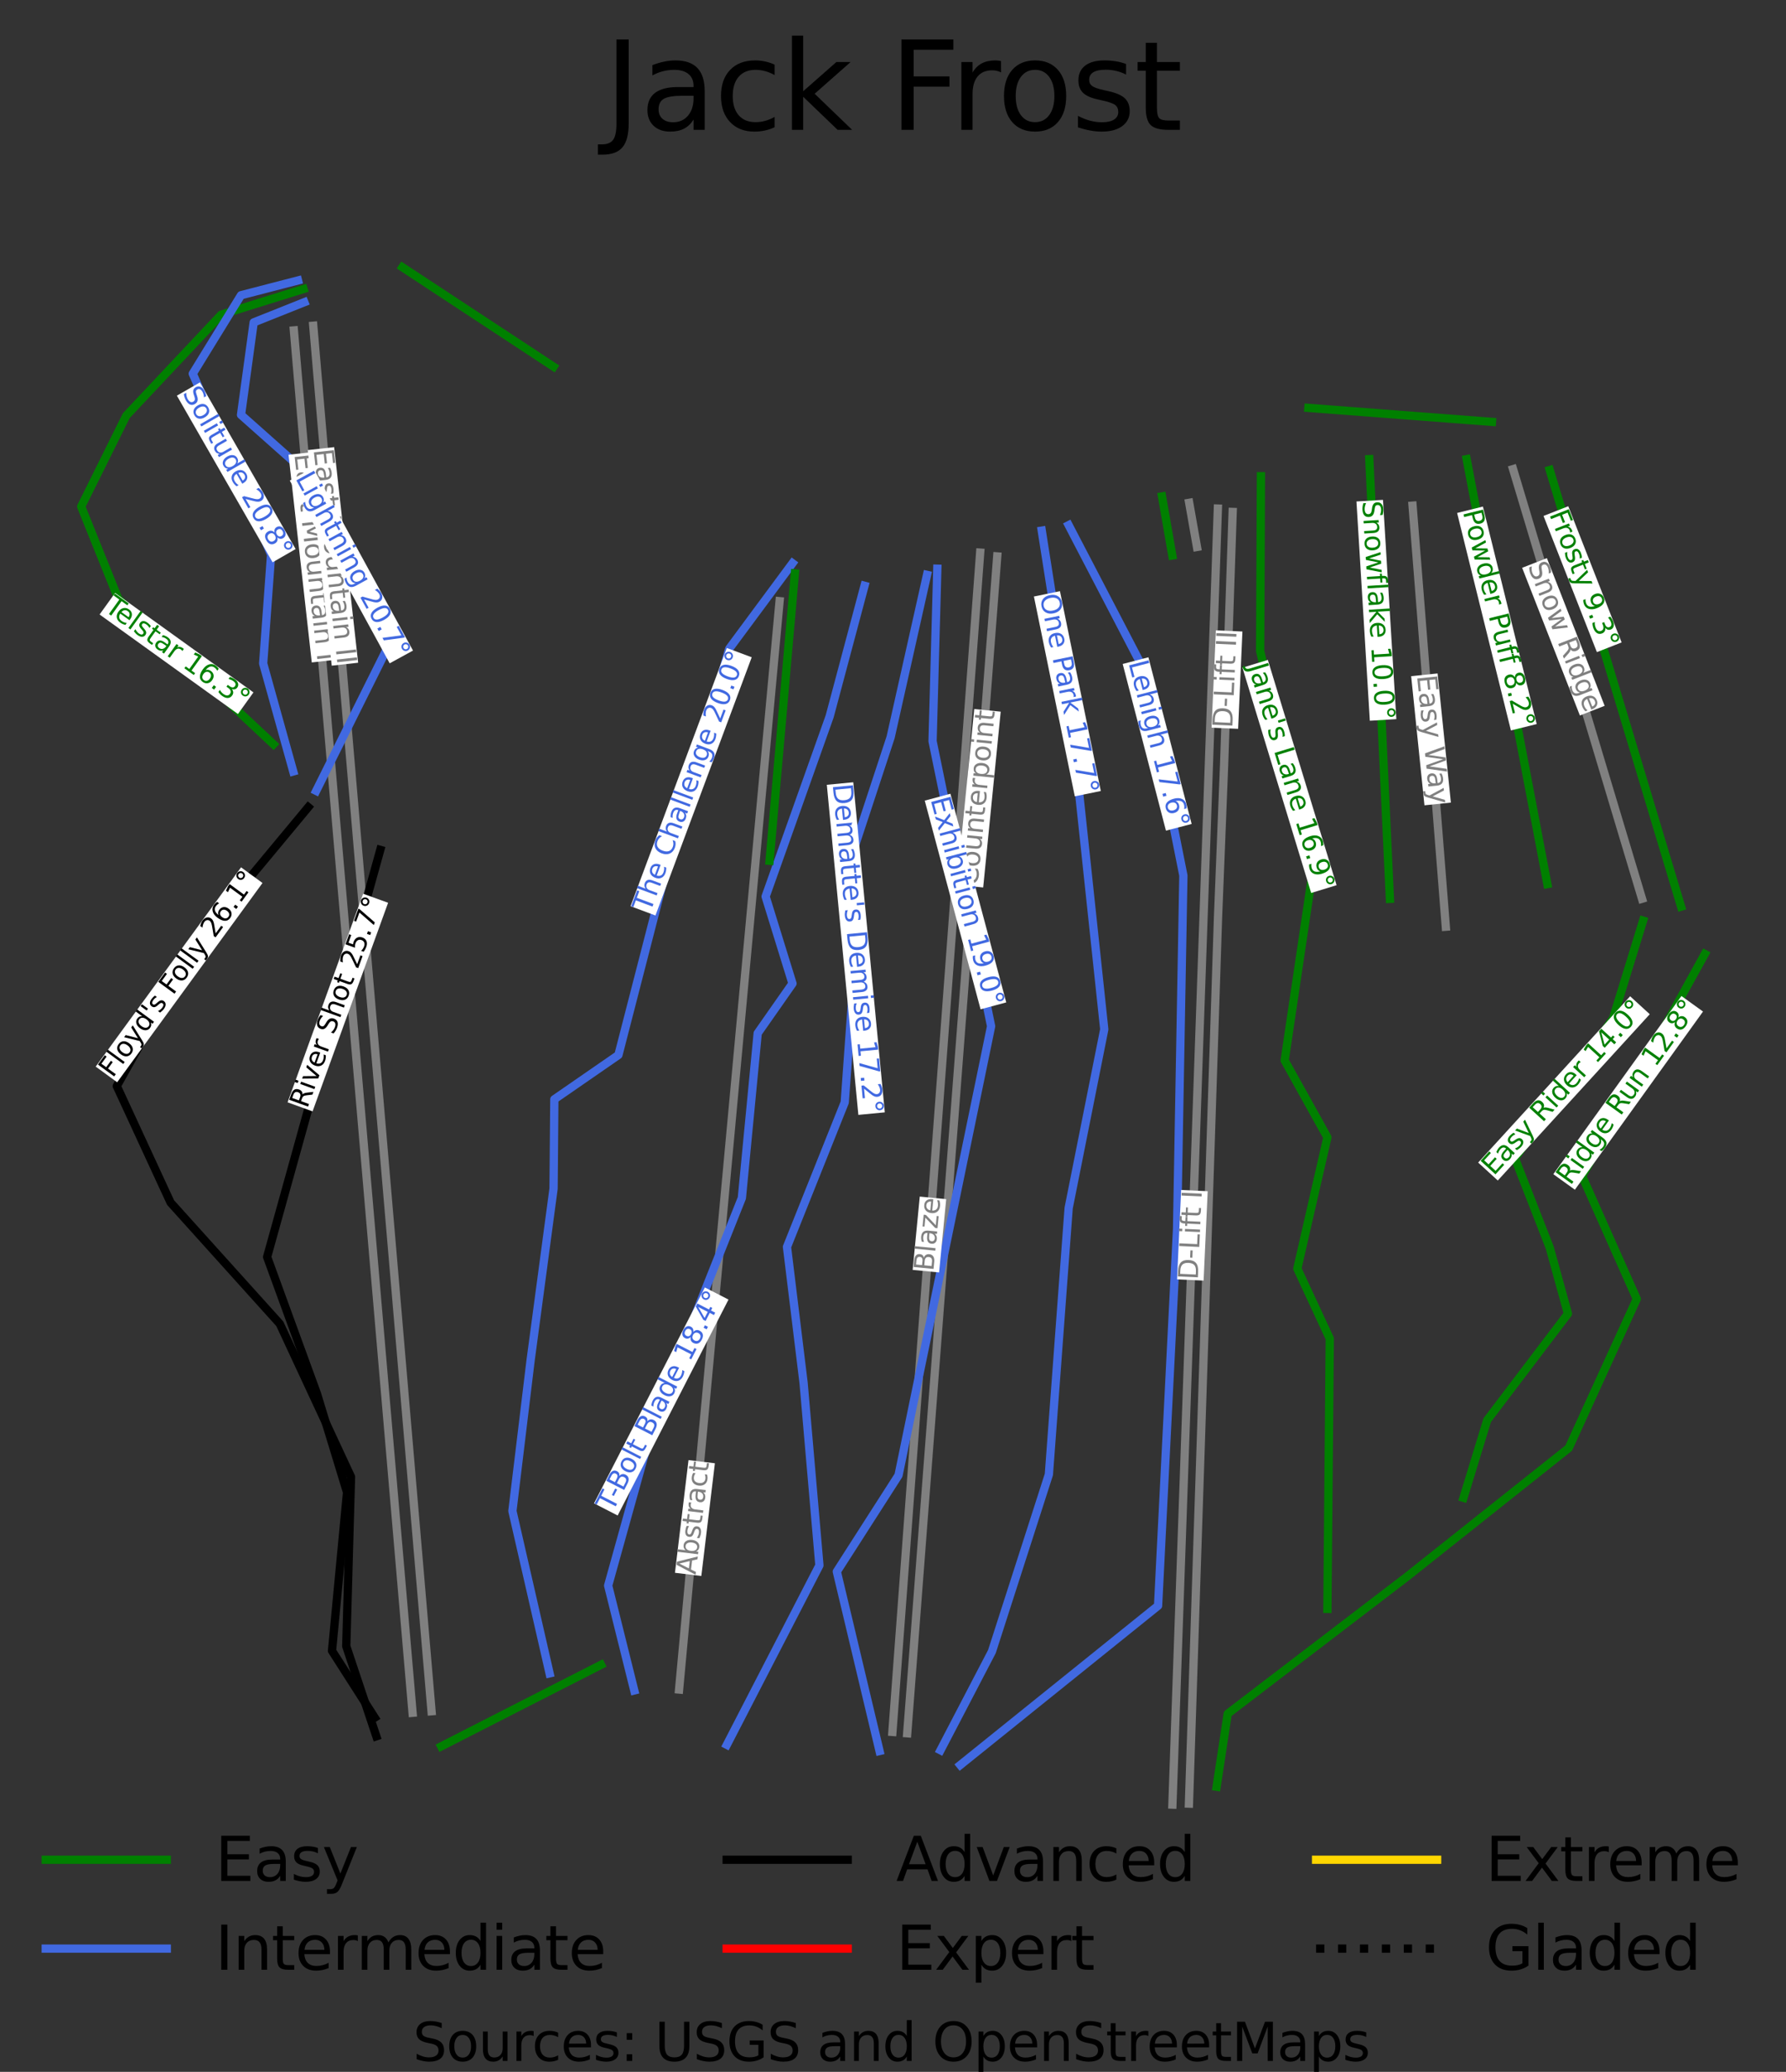 <?xml version="1.0" encoding="utf-8" standalone="no"?>
<!DOCTYPE svg PUBLIC "-//W3C//DTD SVG 1.1//EN"
  "http://www.w3.org/Graphics/SVG/1.1/DTD/svg11.dtd">
<svg height="153.994pt" version="1.1" viewBox="0 0 132.808 153.994" width="132.808pt" xmlns="http://www.w3.org/2000/svg" xmlns:xlink="http://www.w3.org/1999/xlink">
 <rect x="0" y="0" width="132.808" height="153.994" fill="#333333" stroke="none"/>
 <defs>
  <style type="text/css">*{stroke-linecap:butt;stroke-linejoin:round;}</style>
 </defs>
 <g id="figure_1">
  <g id="patch_1">
   <path d="M 0 153.994 
L 132.808 153.994 
L 132.808 0 
L 0 0 
z
" style="fill:none;"/>
  </g>
  <g id="axes_1">
   <g id="line2d_1">
    <path clip-path="url(#p99bbda2f77)" d="M 115.239 34.936 
" style="fill:none;stroke:#008000;stroke-linecap:square;stroke-width:1.5;"/>
   </g>
   <g id="line2d_2">
    <path clip-path="url(#p99bbda2f77)" d="M 115.239 34.936 
" style="fill:none;stroke:#4169e1;stroke-linecap:square;stroke-width:1.5;"/>
   </g>
   <g id="line2d_3">
    <path clip-path="url(#p99bbda2f77)" d="M 115.239 34.936 
" style="fill:none;stroke:#000000;stroke-linecap:square;stroke-width:1.5;"/>
   </g>
   <g id="line2d_4">
    <path clip-path="url(#p99bbda2f77)" d="M 115.239 34.936 
" style="fill:none;stroke:#ff0000;stroke-linecap:square;stroke-width:1.5;"/>
   </g>
   <g id="line2d_5">
    <path clip-path="url(#p99bbda2f77)" d="M 115.239 34.936 
" style="fill:none;stroke:#ffd700;stroke-linecap:square;stroke-width:1.5;"/>
   </g>
   <g id="line2d_6">
    <path clip-path="url(#p99bbda2f77)" d="M 115.239 34.936 
" style="fill:none;stroke:#000000;stroke-dasharray:1.5,2.475;stroke-dashoffset:0;stroke-width:1.5;"/>
   </g>
   <g id="line2d_7">
    <path clip-path="url(#p99bbda2f77)" d="M 107.511 68.879 
L 107.176 64.631 
L 106.793 59.794 
L 106.411 54.956 
L 106.082 50.781 
L 105.752 46.606 
L 105.396 42.094 
L 105.039 37.583 
" style="fill:none;stroke:#808080;stroke-linecap:square;stroke-width:0.615;"/>
   </g>
   <g id="line2d_8">
    <path clip-path="url(#p99bbda2f77)" d="M 91.662 38.051 
L 91.455 44.163 
L 91.24 50.511 
L 91.025 56.859 
L 90.798 62.548 
L 90.571 68.237 
L 90.373 74.286 
L 90.176 80.271 
L 89.979 86.257 
L 89.795 91.866 
L 89.611 97.476 
L 89.437 102.789 
L 89.263 108.103 
L 89.09 113.336 
L 88.918 118.57 
L 88.763 123.302 
L 88.608 128.033 
L 88.41 134.056 
" style="fill:none;stroke:#808080;stroke-linecap:square;stroke-width:0.615;"/>
   </g>
   <g id="line2d_9">
    <path clip-path="url(#p99bbda2f77)" d="M 74.154 41.356 
L 73.882 44.911 
L 73.61 48.466 
L 73.194 53.899 
L 72.779 59.331 
L 72.43 63.881 
L 72.082 68.43 
L 71.786 72.309 
L 71.401 77.343 
L 71.057 81.837 
L 70.713 86.331 
L 70.297 91.777 
L 69.993 95.739 
L 69.69 99.7 
L 69.421 103.219 
L 69.152 106.739 
L 68.839 110.825 
L 68.526 114.911 
L 68.26 118.391 
L 67.994 121.87 
L 67.728 125.349 
L 67.461 128.829 
" style="fill:none;stroke:#808080;stroke-linecap:square;stroke-width:0.615;"/>
   </g>
   <g id="line2d_10">
    <path clip-path="url(#p99bbda2f77)" d="M 90.561 37.8 
L 90.344 43.996 
L 90.12 50.384 
L 89.895 56.773 
L 89.69 62.616 
L 89.485 68.459 
L 89.28 74.303 
L 89.071 80.265 
L 88.862 86.227 
L 88.666 91.814 
L 88.47 97.401 
L 88.283 102.731 
L 88.096 108.06 
L 87.915 113.217 
L 87.734 118.374 
L 87.565 123.183 
L 87.396 127.992 
L 87.181 134.13 
" style="fill:none;stroke:#808080;stroke-linecap:square;stroke-width:0.615;"/>
   </g>
   <g id="line2d_11">
    <path clip-path="url(#p99bbda2f77)" d="M 21.853 24.557 
L 22.228 28.93 
L 22.764 35.169 
L 23.301 41.409 
L 23.608 44.992 
L 23.916 48.576 
L 24.224 52.159 
L 24.532 55.743 
L 24.839 59.326 
L 25.147 62.91 
L 25.455 66.494 
L 25.763 70.077 
L 26.263 75.899 
L 26.763 81.721 
L 27.263 87.544 
L 27.763 93.366 
L 28.243 98.954 
L 28.723 104.543 
L 29.063 108.495 
L 29.402 112.446 
L 29.742 116.398 
L 30.081 120.35 
L 30.38 123.828 
L 30.679 127.306 
" style="fill:none;stroke:#808080;stroke-linecap:square;stroke-width:0.615;"/>
   </g>
   <g id="line2d_12">
    <path clip-path="url(#p99bbda2f77)" d="M 72.886 41.074 
L 72.609 44.795 
L 72.332 48.516 
L 71.932 53.883 
L 71.533 59.25 
L 71.193 63.809 
L 70.854 68.369 
L 70.571 72.179 
L 70.189 77.307 
L 69.853 81.819 
L 69.517 86.33 
L 69.113 91.757 
L 68.818 95.718 
L 68.523 99.679 
L 68.257 103.257 
L 67.99 106.836 
L 67.705 110.657 
L 67.421 114.479 
L 67.156 118.041 
L 66.89 121.603 
L 66.625 125.165 
L 66.36 128.727 
" style="fill:none;stroke:#808080;stroke-linecap:square;stroke-width:0.615;"/>
   </g>
   <g id="line2d_13">
    <path clip-path="url(#p99bbda2f77)" d="M 89.008 40.653 
L 88.428 37.371 
" style="fill:none;stroke:#808080;stroke-linecap:square;stroke-width:0.615;"/>
   </g>
   <g id="line2d_14">
    <path clip-path="url(#p99bbda2f77)" d="M 23.294 24.211 
L 23.681 28.749 
L 24.22 35.052 
L 24.758 41.356 
L 25.162 46.076 
L 25.565 50.796 
L 25.968 55.517 
L 26.372 60.237 
L 26.791 65.148 
L 27.211 70.059 
L 27.709 75.894 
L 28.207 81.729 
L 28.705 87.565 
L 29.204 93.4 
L 29.672 98.883 
L 30.14 104.366 
L 30.477 108.303 
L 30.813 112.239 
L 31.15 116.176 
L 31.486 120.113 
L 31.788 123.652 
L 32.09 127.19 
" style="fill:none;stroke:#808080;stroke-linecap:square;stroke-width:0.615;"/>
   </g>
   <g id="line2d_15">
    <path clip-path="url(#p99bbda2f77)" d="M 112.512 34.869 
L 113.976 39.743 
L 115.115 43.537 
L 116.255 47.331 
L 117.293 50.787 
L 118.33 54.243 
L 119.273 57.382 
L 120.216 60.521 
L 121.159 63.661 
L 122.102 66.8 
" style="fill:none;stroke:#808080;stroke-linecap:square;stroke-width:0.615;"/>
   </g>
   <g id="line2d_16">
    <path clip-path="url(#p99bbda2f77)" d="M 50.497 125.577 
L 50.889 121.328 
L 51.282 117.079 
L 51.675 112.829 
L 52.067 108.58 
L 52.46 104.331 
L 52.852 100.081 
L 53.245 95.832 
L 53.637 91.583 
L 53.986 87.81 
L 54.335 84.037 
L 54.826 78.716 
L 55.317 73.396 
L 55.649 69.807 
L 55.98 66.218 
L 56.312 62.629 
L 56.643 59.04 
L 56.975 55.451 
L 57.307 51.862 
L 57.638 48.273 
L 57.97 44.684 
" style="fill:none;stroke:#808080;stroke-linecap:square;stroke-width:0.615;"/>
   </g>
   <g id="line2d_17">
    <path clip-path="url(#p99bbda2f77)" d="M 115.239 34.936 
L 115.545 35.95 
L 115.85 36.964 
L 116.155 37.978 
L 116.46 38.992 
L 116.766 40.006 
L 117.071 41.02 
L 117.376 42.034 
L 117.681 43.048 
L 117.986 44.062 
L 118.292 45.076 
L 118.597 46.09 
L 118.902 47.104 
L 119.207 48.119 
L 119.513 49.133 
L 119.818 50.147 
L 120.123 51.161 
L 120.428 52.175 
L 120.733 53.189 
L 121.039 54.203 
L 121.344 55.217 
L 121.649 56.231 
L 121.954 57.245 
L 122.26 58.259 
L 122.565 59.273 
L 122.87 60.287 
L 123.175 61.301 
L 123.48 62.315 
L 123.786 63.329 
L 124.091 64.344 
L 124.396 65.358 
L 124.701 66.372 
L 125.007 67.386 
" style="fill:none;stroke:#008000;stroke-linecap:square;stroke-width:0.615;"/>
   </g>
   <g id="line2d_18">
    <path clip-path="url(#p99bbda2f77)" d="M 87.173 41.287 
L 86.982 40.19 
L 86.791 39.093 
L 86.6 37.996 
L 86.409 36.899 
" style="fill:none;stroke:#008000;stroke-linecap:square;stroke-width:0.615;"/>
   </g>
   <g id="line2d_19">
    <path clip-path="url(#p99bbda2f77)" d="M 109.061 34.127 
L 109.249 35.114 
L 109.436 36.101 
L 109.624 37.088 
L 109.811 38.075 
L 109.999 39.062 
L 110.186 40.049 
L 110.374 41.036 
L 110.562 42.023 
L 110.749 43.01 
L 110.937 43.997 
L 111.124 44.984 
L 111.312 45.971 
L 111.499 46.958 
L 111.687 47.945 
L 111.874 48.932 
L 112.062 49.919 
L 112.25 50.906 
L 112.437 51.893 
L 112.625 52.88 
L 112.812 53.867 
L 113 54.854 
L 113.187 55.841 
L 113.375 56.828 
L 113.562 57.815 
L 113.75 58.802 
L 113.938 59.789 
L 114.125 60.776 
L 114.313 61.763 
L 114.5 62.75 
L 114.688 63.737 
L 114.875 64.724 
L 115.063 65.711 
" style="fill:none;stroke:#008000;stroke-linecap:square;stroke-width:0.615;"/>
   </g>
   <g id="line2d_20">
    <path clip-path="url(#p99bbda2f77)" d="M 101.824 34.127 
L 101.872 35.148 
L 101.92 36.17 
L 101.968 37.191 
L 102.016 38.212 
L 102.063 39.234 
L 102.111 40.255 
L 102.159 41.276 
L 102.207 42.297 
L 102.255 43.319 
L 102.302 44.34 
L 102.35 45.361 
L 102.398 46.383 
L 102.446 47.404 
L 102.494 48.425 
L 102.542 49.447 
L 102.589 50.468 
L 102.637 51.489 
L 102.685 52.51 
L 102.733 53.532 
L 102.781 54.553 
L 102.828 55.574 
L 102.876 56.596 
L 102.924 57.617 
L 102.972 58.638 
L 103.02 59.66 
L 103.068 60.681 
L 103.115 61.702 
L 103.163 62.723 
L 103.211 63.745 
L 103.259 64.766 
L 103.307 65.787 
L 103.354 66.809 
" style="fill:none;stroke:#008000;stroke-linecap:square;stroke-width:0.615;"/>
   </g>
   <g id="line2d_21">
    <path clip-path="url(#p99bbda2f77)" d="M 97.293 30.316 
L 99 30.446 
L 100.706 30.576 
L 102.413 30.706 
L 104.119 30.836 
L 105.825 30.966 
L 107.532 31.096 
L 109.238 31.226 
L 110.944 31.356 
" style="fill:none;stroke:#008000;stroke-linecap:square;stroke-width:0.615;"/>
   </g>
   <g id="line2d_22">
    <path clip-path="url(#p99bbda2f77)" d="M 126.771 70.909 
L 126.201 71.941 
L 125.631 72.973 
L 125.061 74.005 
L 124.491 75.037 
L 123.921 76.069 
L 123.351 77.101 
L 122.781 78.133 
L 122.211 79.165 
L 121.641 80.197 
L 121.071 81.229 
L 120.501 82.261 
L 119.931 83.293 
L 119.361 84.325 
L 118.791 85.357 
L 118.221 86.389 
L 117.651 87.421 
L 118.159 88.562 
L 118.666 89.702 
L 119.174 90.843 
L 119.681 91.983 
L 120.189 93.123 
L 120.697 94.264 
L 121.204 95.404 
L 121.712 96.544 
L 121.079 97.93 
L 120.447 99.316 
L 119.814 100.701 
L 119.181 102.087 
L 118.549 103.473 
L 117.916 104.859 
L 117.284 106.244 
L 116.651 107.63 
L 115.143 108.828 
L 113.636 110.026 
L 112.128 111.224 
L 110.62 112.422 
L 109.113 113.62 
L 107.605 114.818 
L 106.097 116.016 
L 104.589 117.214 
L 103.758 117.849 
L 102.927 118.485 
L 102.096 119.12 
L 101.265 119.755 
L 100.434 120.39 
L 99.603 121.025 
L 98.772 121.66 
L 97.941 122.295 
L 97.11 122.93 
L 96.279 123.565 
L 95.448 124.2 
L 94.617 124.835 
L 93.786 125.471 
L 92.955 126.106 
L 92.124 126.741 
L 91.293 127.376 
L 91.087 128.733 
L 90.88 130.089 
L 90.674 131.446 
L 90.468 132.803 
" style="fill:none;stroke:#008000;stroke-linecap:square;stroke-width:0.615;"/>
   </g>
   <g id="line2d_23">
    <path clip-path="url(#p99bbda2f77)" d="M 122.182 68.426 
L 121.623 70.244 
L 121.064 72.063 
L 120.505 73.881 
L 119.946 75.7 
L 119.034 76.999 
L 118.122 78.298 
L 117.21 79.597 
L 116.298 80.896 
L 115.386 82.196 
L 114.474 83.495 
L 113.562 84.794 
L 112.65 86.093 
L 113.297 87.753 
L 113.945 89.413 
L 114.592 91.073 
L 115.239 92.733 
L 115.578 93.96 
L 115.916 95.187 
L 116.255 96.414 
L 116.593 97.641 
L 115.843 98.63 
L 115.092 99.619 
L 114.342 100.608 
L 113.592 101.596 
L 112.842 102.585 
L 112.092 103.574 
L 111.341 104.563 
L 110.591 105.551 
L 110.15 106.995 
L 109.708 108.439 
L 109.267 109.882 
L 108.825 111.326 
" style="fill:none;stroke:#008000;stroke-linecap:square;stroke-width:0.615;"/>
   </g>
   <g id="line2d_24">
    <path clip-path="url(#p99bbda2f77)" d="M 93.764 35.397 
L 93.756 37.021 
L 93.749 38.645 
L 93.742 40.269 
L 93.734 41.893 
L 93.727 43.517 
L 93.719 45.141 
L 93.712 46.765 
L 93.705 48.389 
L 93.947 49.424 
L 94.19 50.46 
L 94.433 51.496 
L 94.675 52.531 
L 94.918 53.567 
L 95.161 54.603 
L 95.403 55.639 
L 95.646 56.674 
L 95.889 57.71 
L 96.131 58.746 
L 96.374 59.781 
L 96.617 60.817 
L 96.859 61.853 
L 97.102 62.889 
L 97.345 63.924 
L 97.587 64.96 
L 97.33 66.692 
L 97.073 68.425 
L 96.815 70.157 
L 96.558 71.889 
L 96.301 73.622 
L 96.043 75.354 
L 95.786 77.086 
L 95.529 78.819 
L 96.323 80.248 
L 97.117 81.676 
L 97.912 83.105 
L 98.706 84.534 
L 98.427 85.754 
L 98.147 86.974 
L 97.867 88.194 
L 97.588 89.414 
L 97.308 90.633 
L 97.029 91.853 
L 96.749 93.073 
L 96.47 94.293 
L 97.073 95.592 
L 97.676 96.891 
L 98.279 98.19 
L 98.883 99.489 
L 98.872 100.744 
L 98.861 102 
L 98.85 103.256 
L 98.839 104.512 
L 98.828 105.768 
L 98.816 107.023 
L 98.805 108.279 
L 98.794 109.535 
L 98.783 110.791 
L 98.772 112.047 
L 98.761 113.302 
L 98.75 114.558 
L 98.739 115.814 
L 98.728 117.07 
L 98.717 118.326 
L 98.706 119.582 
" style="fill:none;stroke:#008000;stroke-linecap:square;stroke-width:0.615;"/>
   </g>
   <g id="line2d_25">
    <path clip-path="url(#p99bbda2f77)" d="M 79.466 39.034 
L 80.142 40.334 
L 80.819 41.633 
L 81.496 42.932 
L 82.172 44.231 
L 82.849 45.531 
L 83.525 46.83 
L 84.202 48.129 
L 84.879 49.429 
L 85.074 50.406 
L 85.268 51.384 
L 85.463 52.362 
L 85.658 53.34 
L 85.853 54.318 
L 86.048 55.296 
L 86.243 56.274 
L 86.438 57.252 
L 86.633 58.23 
L 86.828 59.208 
L 87.022 60.186 
L 87.217 61.164 
L 87.412 62.142 
L 87.607 63.12 
L 87.802 64.098 
L 87.997 65.076 
L 87.967 66.718 
L 87.938 68.36 
L 87.909 70.002 
L 87.879 71.644 
L 87.85 73.286 
L 87.82 74.928 
L 87.791 76.569 
L 87.762 78.211 
L 87.732 79.853 
L 87.703 81.495 
L 87.673 83.137 
L 87.644 84.779 
L 87.615 86.421 
L 87.585 88.063 
L 87.556 89.705 
L 87.526 91.347 
L 87.438 93.097 
L 87.35 94.848 
L 87.262 96.598 
L 87.173 98.348 
L 87.085 100.098 
L 86.997 101.848 
L 86.909 103.598 
L 86.821 105.349 
L 86.732 107.099 
L 86.644 108.849 
L 86.556 110.599 
L 86.468 112.349 
L 86.379 114.1 
L 86.291 115.85 
L 86.203 117.6 
L 86.115 119.35 
L 85.195 120.09 
L 84.276 120.83 
L 83.357 121.57 
L 82.437 122.309 
L 81.518 123.049 
L 80.599 123.789 
L 79.679 124.529 
L 78.76 125.269 
L 77.841 126.008 
L 76.921 126.748 
L 76.002 127.488 
L 75.083 128.228 
L 74.163 128.968 
L 73.244 129.708 
L 72.325 130.447 
L 71.405 131.187 
" style="fill:none;stroke:#4169e1;stroke-linecap:square;stroke-width:0.615;"/>
   </g>
   <g id="line2d_26">
    <path clip-path="url(#p99bbda2f77)" d="M 77.465 39.439 
L 77.737 41.171 
L 78.01 42.903 
L 78.282 44.636 
L 78.554 46.368 
L 78.826 48.1 
L 79.098 49.832 
L 79.37 51.565 
L 79.642 53.297 
L 79.797 54.748 
L 79.951 56.199 
L 80.106 57.649 
L 80.26 59.1 
L 80.415 60.551 
L 80.569 62.001 
L 80.724 63.452 
L 80.878 64.903 
L 81.032 66.354 
L 81.187 67.804 
L 81.341 69.255 
L 81.496 70.706 
L 81.65 72.156 
L 81.805 73.607 
L 81.959 75.058 
L 82.114 76.509 
L 81.783 78.169 
L 81.452 79.829 
L 81.121 81.489 
L 80.79 83.149 
L 80.459 84.809 
L 80.128 86.469 
L 79.797 88.129 
L 79.466 89.789 
L 79.374 91.026 
L 79.282 92.264 
L 79.19 93.502 
L 79.098 94.74 
L 79.006 95.977 
L 78.914 97.215 
L 78.822 98.453 
L 78.73 99.691 
L 78.639 100.929 
L 78.547 102.166 
L 78.455 103.404 
L 78.363 104.642 
L 78.271 105.88 
L 78.179 107.117 
L 78.087 108.355 
L 77.995 109.593 
L 77.466 111.238 
L 76.936 112.884 
L 76.407 114.53 
L 75.877 116.175 
L 75.348 117.821 
L 74.818 119.466 
L 74.289 121.112 
L 73.759 122.757 
L 73.281 123.674 
L 72.803 124.59 
L 72.325 125.507 
L 71.847 126.424 
L 71.369 127.34 
L 70.891 128.257 
L 70.413 129.173 
L 69.935 130.09 
" style="fill:none;stroke:#4169e1;stroke-linecap:square;stroke-width:0.615;"/>
   </g>
   <g id="line2d_27">
    <path clip-path="url(#p99bbda2f77)" d="M 69.699 42.269 
L 69.655 43.871 
L 69.611 45.473 
L 69.566 47.076 
L 69.522 48.678 
L 69.478 50.28 
L 69.434 51.882 
L 69.39 53.485 
L 69.346 55.087 
L 69.618 56.412 
L 69.89 57.736 
L 70.162 59.06 
L 70.434 60.385 
L 70.706 61.709 
L 70.979 63.033 
L 71.251 64.358 
L 71.523 65.682 
L 71.795 67.007 
L 72.067 68.331 
L 72.339 69.655 
L 72.611 70.98 
L 72.884 72.304 
L 73.156 73.628 
L 73.428 74.953 
L 73.7 76.277 
L 73.485 77.32 
L 73.27 78.363 
L 73.055 79.406 
L 72.84 80.449 
L 72.624 81.492 
L 72.409 82.535 
L 72.194 83.577 
L 71.979 84.62 
L 71.764 85.663 
L 71.549 86.706 
L 71.334 87.749 
L 71.119 88.792 
L 70.904 89.835 
L 70.688 90.878 
L 70.473 91.921 
L 70.258 92.964 
L 70.043 94.007 
L 69.828 95.049 
L 69.613 96.092 
L 69.398 97.135 
L 69.183 98.178 
L 68.968 99.221 
L 68.752 100.264 
L 68.537 101.307 
L 68.322 102.35 
L 68.107 103.393 
L 67.892 104.436 
L 67.677 105.478 
L 67.462 106.521 
L 67.247 107.564 
L 67.032 108.607 
L 66.816 109.65 
L 66.243 110.545 
L 65.669 111.44 
L 65.095 112.335 
L 64.521 113.23 
L 63.948 114.125 
L 63.374 115.02 
L 62.8 115.915 
L 62.226 116.81 
L 62.623 118.477 
L 63.021 120.144 
L 63.418 121.812 
L 63.815 123.479 
L 64.212 125.146 
L 64.609 126.813 
L 65.007 128.48 
L 65.404 130.147 
" style="fill:none;stroke:#4169e1;stroke-linecap:square;stroke-width:0.615;"/>
   </g>
   <g id="line2d_28">
    <path clip-path="url(#p99bbda2f77)" d="M 68.934 42.73 
L 68.596 44.239 
L 68.258 45.747 
L 67.919 47.256 
L 67.581 48.764 
L 67.243 50.273 
L 66.904 51.781 
L 66.566 53.29 
L 66.227 54.799 
L 65.845 55.961 
L 65.463 57.122 
L 65.08 58.284 
L 64.698 59.446 
L 64.316 60.608 
L 63.933 61.77 
L 63.551 62.932 
L 63.168 64.094 
L 63.286 65.697 
L 63.404 67.299 
L 63.521 68.902 
L 63.639 70.504 
L 63.536 71.933 
L 63.433 73.362 
L 63.33 74.791 
L 63.227 76.22 
L 63.124 77.649 
L 63.021 79.078 
L 62.918 80.507 
L 62.815 81.936 
L 62.278 83.278 
L 61.741 84.621 
L 61.205 85.963 
L 60.668 87.306 
L 60.131 88.648 
L 59.594 89.991 
L 59.057 91.333 
L 58.52 92.676 
L 58.675 93.939 
L 58.829 95.202 
L 58.983 96.465 
L 59.138 97.728 
L 59.292 98.991 
L 59.446 100.254 
L 59.601 101.517 
L 59.755 102.78 
L 59.902 104.476 
L 60.049 106.172 
L 60.196 107.868 
L 60.344 109.564 
L 60.491 111.26 
L 60.638 112.956 
L 60.785 114.653 
L 60.932 116.349 
L 60.072 118.016 
L 59.211 119.683 
L 58.351 121.35 
L 57.49 123.017 
L 56.63 124.684 
L 55.769 126.352 
L 54.909 128.019 
L 54.048 129.686 
" style="fill:none;stroke:#4169e1;stroke-linecap:square;stroke-width:0.615;"/>
   </g>
   <g id="line2d_29">
    <path clip-path="url(#p99bbda2f77)" d="M 64.286 43.539 
L 63.962 44.751 
L 63.639 45.964 
L 63.315 47.177 
L 62.991 48.389 
L 62.668 49.602 
L 62.344 50.815 
L 62.02 52.027 
L 61.696 53.24 
L 61.101 54.914 
L 60.505 56.589 
L 59.909 58.263 
L 59.314 59.938 
L 58.718 61.612 
L 58.122 63.287 
L 57.527 64.961 
L 56.931 66.636 
L 57.431 68.252 
L 57.931 69.869 
L 58.431 71.485 
L 58.931 73.101 
L 58.284 74.025 
L 57.637 74.949 
L 56.99 75.873 
L 56.343 76.797 
L 56.196 78.327 
L 56.049 79.858 
L 55.902 81.388 
L 55.755 82.918 
L 55.607 84.448 
L 55.46 85.978 
L 55.313 87.508 
L 55.166 89.039 
L 54.504 90.699 
L 53.842 92.359 
L 53.18 94.019 
L 52.518 95.679 
L 52.04 96.891 
L 51.562 98.104 
L 51.084 99.316 
L 50.606 100.529 
L 50.128 101.741 
L 49.65 102.954 
L 49.172 104.166 
L 48.694 105.379 
L 48.26 106.938 
L 47.826 108.496 
L 47.392 110.055 
L 46.958 111.614 
L 46.524 113.173 
L 46.09 114.732 
L 45.656 116.291 
L 45.222 117.85 
L 45.465 118.824 
L 45.708 119.799 
L 45.95 120.773 
L 46.193 121.747 
L 46.436 122.722 
L 46.678 123.696 
L 46.921 124.67 
L 47.164 125.644 
" style="fill:none;stroke:#4169e1;stroke-linecap:square;stroke-width:0.615;"/>
   </g>
   <g id="line2d_30">
    <path clip-path="url(#p99bbda2f77)" d="M 58.931 41.864 
L 58.343 42.658 
L 57.755 43.452 
L 57.167 44.246 
L 56.578 45.04 
L 55.99 45.834 
L 55.402 46.628 
L 54.813 47.422 
L 54.225 48.216 
L 53.942 49.205 
L 53.659 50.193 
L 53.375 51.182 
L 53.092 52.171 
L 52.809 53.16 
L 52.526 54.149 
L 52.243 55.138 
L 51.96 56.126 
L 51.676 57.115 
L 51.393 58.104 
L 51.11 59.093 
L 50.827 60.082 
L 50.544 61.071 
L 50.26 62.059 
L 49.977 63.048 
L 49.694 64.037 
L 49.231 65.834 
L 48.767 67.631 
L 48.304 69.429 
L 47.841 71.226 
L 47.377 73.023 
L 46.914 74.82 
L 46.45 76.617 
L 45.987 78.414 
L 44.795 79.237 
L 43.604 80.06 
L 42.413 80.883 
L 41.221 81.706 
L 41.207 83.366 
L 41.192 85.026 
L 41.178 86.686 
L 41.163 88.346 
L 40.95 89.941 
L 40.736 91.536 
L 40.523 93.131 
L 40.31 94.726 
L 40.096 96.321 
L 39.883 97.916 
L 39.67 99.511 
L 39.456 101.106 
L 39.287 102.506 
L 39.118 103.906 
L 38.949 105.306 
L 38.78 106.706 
L 38.611 108.107 
L 38.441 109.507 
L 38.272 110.907 
L 38.103 112.307 
L 38.449 113.816 
L 38.794 115.324 
L 39.14 116.832 
L 39.486 118.341 
L 39.831 119.849 
L 40.177 121.358 
L 40.522 122.866 
L 40.868 124.374 
" style="fill:none;stroke:#4169e1;stroke-linecap:square;stroke-width:0.615;"/>
   </g>
   <g id="line2d_31">
    <path clip-path="url(#p99bbda2f77)" d="M 57.226 63.979 
L 57.344 62.643 
L 57.461 61.308 
L 57.579 59.973 
L 57.696 58.637 
L 57.814 57.302 
L 57.932 55.967 
L 58.049 54.632 
L 58.167 53.296 
L 58.285 51.961 
L 58.402 50.626 
L 58.52 49.291 
L 58.637 47.955 
L 58.755 46.62 
L 58.873 45.285 
L 58.99 43.95 
L 59.108 42.614 
" style="fill:none;stroke:#008000;stroke-linecap:square;stroke-width:0.615;"/>
   </g>
   <g id="line2d_32">
    <path clip-path="url(#p99bbda2f77)" d="M 32.808 129.802 
L 34.293 129.044 
L 35.779 128.286 
L 37.265 127.528 
L 38.75 126.77 
L 40.236 126.012 
L 41.721 125.254 
L 43.207 124.497 
L 44.693 123.739 
" style="fill:none;stroke:#008000;stroke-linecap:square;stroke-width:0.615;"/>
   </g>
   <g id="line2d_33">
    <path clip-path="url(#p99bbda2f77)" d="M 28.278 63.17 
L 28.015 64.115 
L 27.752 65.061 
L 27.489 66.006 
L 27.226 66.952 
L 26.963 67.897 
L 26.7 68.843 
L 26.437 69.788 
L 26.174 70.734 
L 25.911 71.679 
L 25.648 72.625 
L 25.385 73.57 
L 25.122 74.516 
L 24.859 75.461 
L 24.596 76.407 
L 24.333 77.352 
L 24.07 78.298 
L 23.808 79.243 
L 23.545 80.189 
L 23.282 81.134 
L 23.019 82.08 
L 22.756 83.025 
L 22.493 83.971 
L 22.23 84.916 
L 21.967 85.862 
L 21.704 86.807 
L 21.441 87.753 
L 21.178 88.698 
L 20.915 89.644 
L 20.652 90.589 
L 20.389 91.535 
L 20.126 92.48 
L 19.863 93.426 
L 20.327 94.696 
L 20.79 95.966 
L 21.253 97.237 
L 21.717 98.507 
L 22.18 99.778 
L 22.644 101.048 
L 23.107 102.318 
L 23.57 103.589 
L 24.129 105.422 
L 24.689 107.255 
L 25.248 109.088 
L 25.807 110.921 
L 25.667 112.394 
L 25.527 113.866 
L 25.387 115.338 
L 25.247 116.81 
L 25.107 118.282 
L 24.968 119.754 
L 24.828 121.227 
L 24.688 122.699 
L 25.482 123.94 
L 26.277 125.182 
L 27.071 126.423 
L 27.865 127.664 
" style="fill:none;stroke:#000000;stroke-linecap:square;stroke-width:0.615;"/>
   </g>
   <g id="line2d_34">
    <path clip-path="url(#p99bbda2f77)" d="M 22.923 59.994 
L 21.916 61.207 
L 20.908 62.42 
L 19.901 63.632 
L 18.893 64.845 
L 17.885 66.058 
L 16.878 67.27 
L 15.87 68.483 
L 14.863 69.696 
L 14.09 71.074 
L 13.318 72.453 
L 12.546 73.831 
L 11.774 75.21 
L 11.001 76.589 
L 10.229 77.967 
L 9.457 79.346 
L 8.684 80.724 
L 9.185 81.807 
L 9.685 82.889 
L 10.185 83.972 
L 10.685 85.054 
L 11.185 86.137 
L 11.685 87.219 
L 12.185 88.302 
L 12.686 89.384 
L 13.701 90.51 
L 14.716 91.636 
L 15.73 92.762 
L 16.745 93.888 
L 17.76 95.014 
L 18.775 96.14 
L 19.79 97.266 
L 20.805 98.391 
L 21.467 99.813 
L 22.129 101.235 
L 22.791 102.657 
L 23.453 104.079 
L 24.115 105.5 
L 24.777 106.922 
L 25.439 108.344 
L 26.101 109.766 
L 26.057 111.339 
L 26.012 112.913 
L 25.968 114.486 
L 25.924 116.059 
L 25.88 117.633 
L 25.836 119.206 
L 25.792 120.78 
L 25.747 122.353 
L 26.306 124.027 
L 26.865 125.702 
L 27.424 127.376 
L 27.983 129.05 
" style="fill:none;stroke:#000000;stroke-linecap:square;stroke-width:0.615;"/>
   </g>
   <g id="line2d_35">
    <path clip-path="url(#p99bbda2f77)" d="M 22.57 21.481 
L 21.04 21.958 
L 19.51 22.434 
L 17.981 22.911 
L 16.451 23.387 
L 15.568 24.325 
L 14.686 25.264 
L 13.803 26.202 
L 12.921 27.14 
L 12.038 28.078 
L 11.156 29.016 
L 10.273 29.955 
L 9.391 30.893 
L 8.552 32.582 
L 7.714 34.271 
L 6.875 35.96 
L 6.037 37.649 
L 6.728 39.366 
L 7.419 41.084 
L 8.111 42.802 
L 8.802 44.52 
L 9.523 45.195 
L 10.243 45.87 
L 10.964 46.545 
L 11.685 47.22 
L 12.406 47.895 
L 13.127 48.569 
L 13.847 49.244 
L 14.568 49.919 
L 15.289 50.594 
L 16.01 51.269 
L 16.731 51.944 
L 17.451 52.619 
L 18.172 53.294 
L 18.893 53.969 
L 19.614 54.644 
L 20.335 55.319 
" style="fill:none;stroke:#008000;stroke-linecap:square;stroke-width:0.615;"/>
   </g>
   <g id="line2d_36">
    <path clip-path="url(#p99bbda2f77)" d="M 22.159 20.846 
L 21.099 21.12 
L 20.04 21.394 
L 18.981 21.669 
L 17.922 21.943 
L 17.025 23.401 
L 16.127 24.859 
L 15.23 26.317 
L 14.333 27.776 
L 14.737 28.692 
L 15.142 29.609 
L 15.546 30.525 
L 15.951 31.442 
L 16.355 32.359 
L 16.76 33.275 
L 17.164 34.192 
L 17.569 35.109 
L 18.216 36.639 
L 18.863 38.169 
L 19.511 39.699 
L 20.158 41.229 
L 20.085 42.239 
L 20.011 43.25 
L 19.937 44.26 
L 19.864 45.271 
L 19.79 46.281 
L 19.716 47.292 
L 19.643 48.302 
L 19.569 49.313 
L 19.849 50.316 
L 20.128 51.319 
L 20.408 52.322 
L 20.687 53.326 
L 20.967 54.329 
L 21.246 55.332 
L 21.526 56.335 
L 21.806 57.339 
" style="fill:none;stroke:#4169e1;stroke-linecap:square;stroke-width:0.615;"/>
   </g>
   <g id="line2d_37">
    <path clip-path="url(#p99bbda2f77)" d="M 22.629 22.463 
L 21.688 22.838 
L 20.747 23.214 
L 19.805 23.589 
L 18.864 23.964 
L 18.628 25.682 
L 18.393 27.4 
L 18.157 29.118 
L 17.922 30.836 
L 19.319 32.077 
L 20.716 33.319 
L 22.114 34.56 
L 23.511 35.801 
L 24.166 37.36 
L 24.82 38.919 
L 25.475 40.478 
L 26.13 42.037 
L 26.784 43.596 
L 27.439 45.155 
L 28.094 46.714 
L 28.748 48.273 
L 28.094 49.587 
L 27.439 50.9 
L 26.784 52.214 
L 26.13 53.528 
L 25.475 54.842 
L 24.82 56.155 
L 24.166 57.469 
L 23.511 58.783 
" style="fill:none;stroke:#4169e1;stroke-linecap:square;stroke-width:0.615;"/>
   </g>
   <g id="line2d_38">
    <path clip-path="url(#p99bbda2f77)" d="M 29.925 19.864 
L 31.33 20.788 
L 32.735 21.712 
L 34.139 22.636 
L 35.544 23.56 
L 36.949 24.484 
L 38.354 25.408 
L 39.758 26.332 
L 41.163 27.256 
" style="fill:none;stroke:#008000;stroke-linecap:square;stroke-width:0.615;"/>
   </g>
   <g id="text_1">
    <g id="patch_2">
     <path d="M 104.935 50.257 
L 105.923 59.856 
L 107.888 59.654 
L 106.9 50.055 
z
" style="fill:#ffffff;"/>
    </g>
    <!-- Easy Way -->
    <g style="fill:#808080;" transform="translate(105.37 50.232)rotate(-275.876)scale(0.02 -0.02)">
     <defs>
      <path d="M 628 4666 
L 3578 4666 
L 3578 4134 
L 1259 4134 
L 1259 2753 
L 3481 2753 
L 3481 2222 
L 1259 2222 
L 1259 531 
L 3634 531 
L 3634 0 
L 628 0 
L 628 4666 
z
" id="DejaVuSans-45" transform="scale(0.016)"/>
      <path d="M 2194 1759 
Q 1497 1759 1228 1600 
Q 959 1441 959 1056 
Q 959 750 1161 570 
Q 1363 391 1709 391 
Q 2188 391 2477 730 
Q 2766 1069 2766 1631 
L 2766 1759 
L 2194 1759 
z
M 3341 1997 
L 3341 0 
L 2766 0 
L 2766 531 
Q 2569 213 2275 61 
Q 1981 -91 1556 -91 
Q 1019 -91 701 211 
Q 384 513 384 1019 
Q 384 1609 779 1909 
Q 1175 2209 1959 2209 
L 2766 2209 
L 2766 2266 
Q 2766 2663 2505 2880 
Q 2244 3097 1772 3097 
Q 1472 3097 1187 3025 
Q 903 2953 641 2809 
L 641 3341 
Q 956 3463 1253 3523 
Q 1550 3584 1831 3584 
Q 2591 3584 2966 3190 
Q 3341 2797 3341 1997 
z
" id="DejaVuSans-61" transform="scale(0.016)"/>
      <path d="M 2834 3397 
L 2834 2853 
Q 2591 2978 2328 3040 
Q 2066 3103 1784 3103 
Q 1356 3103 1142 2972 
Q 928 2841 928 2578 
Q 928 2378 1081 2264 
Q 1234 2150 1697 2047 
L 1894 2003 
Q 2506 1872 2764 1633 
Q 3022 1394 3022 966 
Q 3022 478 2636 193 
Q 2250 -91 1575 -91 
Q 1294 -91 989 -36 
Q 684 19 347 128 
L 347 722 
Q 666 556 975 473 
Q 1284 391 1588 391 
Q 1994 391 2212 530 
Q 2431 669 2431 922 
Q 2431 1156 2273 1281 
Q 2116 1406 1581 1522 
L 1381 1569 
Q 847 1681 609 1914 
Q 372 2147 372 2553 
Q 372 3047 722 3315 
Q 1072 3584 1716 3584 
Q 2034 3584 2315 3537 
Q 2597 3491 2834 3397 
z
" id="DejaVuSans-73" transform="scale(0.016)"/>
      <path d="M 2059 -325 
Q 1816 -950 1584 -1140 
Q 1353 -1331 966 -1331 
L 506 -1331 
L 506 -850 
L 844 -850 
Q 1081 -850 1212 -737 
Q 1344 -625 1503 -206 
L 1606 56 
L 191 3500 
L 800 3500 
L 1894 763 
L 2988 3500 
L 3597 3500 
L 2059 -325 
z
" id="DejaVuSans-79" transform="scale(0.016)"/>
      <path id="DejaVuSans-20" transform="scale(0.016)"/>
      <path d="M 213 4666 
L 850 4666 
L 1831 722 
L 2809 4666 
L 3519 4666 
L 4500 722 
L 5478 4666 
L 6119 4666 
L 4947 0 
L 4153 0 
L 3169 4050 
L 2175 0 
L 1381 0 
L 213 4666 
z
" id="DejaVuSans-57" transform="scale(0.016)"/>
     </defs>
     <use xlink:href="#DejaVuSans-45"/>
     <use x="63.184" xlink:href="#DejaVuSans-61"/>
     <use x="124.463" xlink:href="#DejaVuSans-73"/>
     <use x="176.562" xlink:href="#DejaVuSans-79"/>
     <use x="235.742" xlink:href="#DejaVuSans-20"/>
     <use x="267.529" xlink:href="#DejaVuSans-57"/>
     <use x="360.031" xlink:href="#DejaVuSans-61"/>
     <use x="421.311" xlink:href="#DejaVuSans-79"/>
    </g>
   </g>
   <g id="text_2">
    <g id="patch_3">
     <path d="M 92.067 54.171 
L 92.387 46.938 
L 90.413 46.851 
L 90.094 54.084 
z
" style="fill:#ffffff;"/>
    </g>
    <!-- D-Lift II -->
    <g style="fill:#808080;" transform="translate(91.633 54.132)rotate(-87.474)scale(0.02 -0.02)">
     <defs>
      <path d="M 1259 4147 
L 1259 519 
L 2022 519 
Q 2988 519 3436 956 
Q 3884 1394 3884 2338 
Q 3884 3275 3436 3711 
Q 2988 4147 2022 4147 
L 1259 4147 
z
M 628 4666 
L 1925 4666 
Q 3281 4666 3915 4102 
Q 4550 3538 4550 2338 
Q 4550 1131 3912 565 
Q 3275 0 1925 0 
L 628 0 
L 628 4666 
z
" id="DejaVuSans-44" transform="scale(0.016)"/>
      <path d="M 313 2009 
L 1997 2009 
L 1997 1497 
L 313 1497 
L 313 2009 
z
" id="DejaVuSans-2d" transform="scale(0.016)"/>
      <path d="M 628 4666 
L 1259 4666 
L 1259 531 
L 3531 531 
L 3531 0 
L 628 0 
L 628 4666 
z
" id="DejaVuSans-4c" transform="scale(0.016)"/>
      <path d="M 603 3500 
L 1178 3500 
L 1178 0 
L 603 0 
L 603 3500 
z
M 603 4863 
L 1178 4863 
L 1178 4134 
L 603 4134 
L 603 4863 
z
" id="DejaVuSans-69" transform="scale(0.016)"/>
      <path d="M 2375 4863 
L 2375 4384 
L 1825 4384 
Q 1516 4384 1395 4259 
Q 1275 4134 1275 3809 
L 1275 3500 
L 2222 3500 
L 2222 3053 
L 1275 3053 
L 1275 0 
L 697 0 
L 697 3053 
L 147 3053 
L 147 3500 
L 697 3500 
L 697 3744 
Q 697 4328 969 4595 
Q 1241 4863 1831 4863 
L 2375 4863 
z
" id="DejaVuSans-66" transform="scale(0.016)"/>
      <path d="M 1172 4494 
L 1172 3500 
L 2356 3500 
L 2356 3053 
L 1172 3053 
L 1172 1153 
Q 1172 725 1289 603 
Q 1406 481 1766 481 
L 2356 481 
L 2356 0 
L 1766 0 
Q 1100 0 847 248 
Q 594 497 594 1153 
L 594 3053 
L 172 3053 
L 172 3500 
L 594 3500 
L 594 4494 
L 1172 4494 
z
" id="DejaVuSans-74" transform="scale(0.016)"/>
      <path d="M 628 4666 
L 1259 4666 
L 1259 0 
L 628 0 
L 628 4666 
z
" id="DejaVuSans-49" transform="scale(0.016)"/>
     </defs>
     <use xlink:href="#DejaVuSans-44"/>
     <use x="77.002" xlink:href="#DejaVuSans-2d"/>
     <use x="113.086" xlink:href="#DejaVuSans-4c"/>
     <use x="168.799" xlink:href="#DejaVuSans-69"/>
     <use x="196.582" xlink:href="#DejaVuSans-66"/>
     <use x="230.037" xlink:href="#DejaVuSans-74"/>
     <use x="269.246" xlink:href="#DejaVuSans-20"/>
     <use x="301.033" xlink:href="#DejaVuSans-49"/>
     <use x="330.525" xlink:href="#DejaVuSans-49"/>
    </g>
   </g>
   <g id="text_3">
    <g id="patch_4">
     <path d="M 73.11 65.963 
L 74.413 52.895 
L 72.447 52.699 
L 71.145 65.767 
z
" style="fill:#ffffff;"/>
    </g>
    <!-- Counterpoint -->
    <g style="fill:#808080;" transform="translate(72.679 65.9)rotate(-84.309)scale(0.02 -0.02)">
     <defs>
      <path d="M 4122 4306 
L 4122 3641 
Q 3803 3938 3442 4084 
Q 3081 4231 2675 4231 
Q 1875 4231 1450 3742 
Q 1025 3253 1025 2328 
Q 1025 1406 1450 917 
Q 1875 428 2675 428 
Q 3081 428 3442 575 
Q 3803 722 4122 1019 
L 4122 359 
Q 3791 134 3420 21 
Q 3050 -91 2638 -91 
Q 1578 -91 968 557 
Q 359 1206 359 2328 
Q 359 3453 968 4101 
Q 1578 4750 2638 4750 
Q 3056 4750 3426 4639 
Q 3797 4528 4122 4306 
z
" id="DejaVuSans-43" transform="scale(0.016)"/>
      <path d="M 1959 3097 
Q 1497 3097 1228 2736 
Q 959 2375 959 1747 
Q 959 1119 1226 758 
Q 1494 397 1959 397 
Q 2419 397 2687 759 
Q 2956 1122 2956 1747 
Q 2956 2369 2687 2733 
Q 2419 3097 1959 3097 
z
M 1959 3584 
Q 2709 3584 3137 3096 
Q 3566 2609 3566 1747 
Q 3566 888 3137 398 
Q 2709 -91 1959 -91 
Q 1206 -91 779 398 
Q 353 888 353 1747 
Q 353 2609 779 3096 
Q 1206 3584 1959 3584 
z
" id="DejaVuSans-6f" transform="scale(0.016)"/>
      <path d="M 544 1381 
L 544 3500 
L 1119 3500 
L 1119 1403 
Q 1119 906 1312 657 
Q 1506 409 1894 409 
Q 2359 409 2629 706 
Q 2900 1003 2900 1516 
L 2900 3500 
L 3475 3500 
L 3475 0 
L 2900 0 
L 2900 538 
Q 2691 219 2414 64 
Q 2138 -91 1772 -91 
Q 1169 -91 856 284 
Q 544 659 544 1381 
z
M 1991 3584 
L 1991 3584 
z
" id="DejaVuSans-75" transform="scale(0.016)"/>
      <path d="M 3513 2113 
L 3513 0 
L 2938 0 
L 2938 2094 
Q 2938 2591 2744 2837 
Q 2550 3084 2163 3084 
Q 1697 3084 1428 2787 
Q 1159 2491 1159 1978 
L 1159 0 
L 581 0 
L 581 3500 
L 1159 3500 
L 1159 2956 
Q 1366 3272 1645 3428 
Q 1925 3584 2291 3584 
Q 2894 3584 3203 3211 
Q 3513 2838 3513 2113 
z
" id="DejaVuSans-6e" transform="scale(0.016)"/>
      <path d="M 3597 1894 
L 3597 1613 
L 953 1613 
Q 991 1019 1311 708 
Q 1631 397 2203 397 
Q 2534 397 2845 478 
Q 3156 559 3463 722 
L 3463 178 
Q 3153 47 2828 -22 
Q 2503 -91 2169 -91 
Q 1331 -91 842 396 
Q 353 884 353 1716 
Q 353 2575 817 3079 
Q 1281 3584 2069 3584 
Q 2775 3584 3186 3129 
Q 3597 2675 3597 1894 
z
M 3022 2063 
Q 3016 2534 2758 2815 
Q 2500 3097 2075 3097 
Q 1594 3097 1305 2825 
Q 1016 2553 972 2059 
L 3022 2063 
z
" id="DejaVuSans-65" transform="scale(0.016)"/>
      <path d="M 2631 2963 
Q 2534 3019 2420 3045 
Q 2306 3072 2169 3072 
Q 1681 3072 1420 2755 
Q 1159 2438 1159 1844 
L 1159 0 
L 581 0 
L 581 3500 
L 1159 3500 
L 1159 2956 
Q 1341 3275 1631 3429 
Q 1922 3584 2338 3584 
Q 2397 3584 2469 3576 
Q 2541 3569 2628 3553 
L 2631 2963 
z
" id="DejaVuSans-72" transform="scale(0.016)"/>
      <path d="M 1159 525 
L 1159 -1331 
L 581 -1331 
L 581 3500 
L 1159 3500 
L 1159 2969 
Q 1341 3281 1617 3432 
Q 1894 3584 2278 3584 
Q 2916 3584 3314 3078 
Q 3713 2572 3713 1747 
Q 3713 922 3314 415 
Q 2916 -91 2278 -91 
Q 1894 -91 1617 61 
Q 1341 213 1159 525 
z
M 3116 1747 
Q 3116 2381 2855 2742 
Q 2594 3103 2138 3103 
Q 1681 3103 1420 2742 
Q 1159 2381 1159 1747 
Q 1159 1113 1420 752 
Q 1681 391 2138 391 
Q 2594 391 2855 752 
Q 3116 1113 3116 1747 
z
" id="DejaVuSans-70" transform="scale(0.016)"/>
     </defs>
     <use xlink:href="#DejaVuSans-43"/>
     <use x="69.824" xlink:href="#DejaVuSans-6f"/>
     <use x="131.006" xlink:href="#DejaVuSans-75"/>
     <use x="194.385" xlink:href="#DejaVuSans-6e"/>
     <use x="257.764" xlink:href="#DejaVuSans-74"/>
     <use x="296.973" xlink:href="#DejaVuSans-65"/>
     <use x="358.496" xlink:href="#DejaVuSans-72"/>
     <use x="399.609" xlink:href="#DejaVuSans-70"/>
     <use x="463.086" xlink:href="#DejaVuSans-6f"/>
     <use x="524.268" xlink:href="#DejaVuSans-69"/>
     <use x="552.051" xlink:href="#DejaVuSans-6e"/>
     <use x="615.43" xlink:href="#DejaVuSans-74"/>
    </g>
   </g>
   <g id="text_4">
    <g id="patch_5">
     <path d="M 89.501 95.181 
L 89.805 88.538 
L 87.831 88.447 
L 87.527 95.091 
z
" style="fill:#ffffff;"/>
    </g>
    <!-- D-Lift I -->
    <g style="fill:#808080;" transform="translate(89.066 95.141)rotate(-87.379)scale(0.02 -0.02)">
     <use xlink:href="#DejaVuSans-44"/>
     <use x="77.002" xlink:href="#DejaVuSans-2d"/>
     <use x="113.086" xlink:href="#DejaVuSans-4c"/>
     <use x="168.799" xlink:href="#DejaVuSans-69"/>
     <use x="196.582" xlink:href="#DejaVuSans-66"/>
     <use x="230.037" xlink:href="#DejaVuSans-74"/>
     <use x="269.246" xlink:href="#DejaVuSans-20"/>
     <use x="301.033" xlink:href="#DejaVuSans-49"/>
    </g>
   </g>
   <g id="text_5">
    <g id="patch_6">
     <path d="M 21.455 33.8 
L 23.183 49.237 
L 25.146 49.017 
L 23.418 33.58 
z
" style="fill:#ffffff;"/>
    </g>
    <!-- East Mountain I -->
    <g style="fill:#808080;" transform="translate(21.89 33.771)rotate(-276.388)scale(0.02 -0.02)">
     <defs>
      <path d="M 628 4666 
L 1569 4666 
L 2759 1491 
L 3956 4666 
L 4897 4666 
L 4897 0 
L 4281 0 
L 4281 4097 
L 3078 897 
L 2444 897 
L 1241 4097 
L 1241 0 
L 628 0 
L 628 4666 
z
" id="DejaVuSans-4d" transform="scale(0.016)"/>
     </defs>
     <use xlink:href="#DejaVuSans-45"/>
     <use x="63.184" xlink:href="#DejaVuSans-61"/>
     <use x="124.463" xlink:href="#DejaVuSans-73"/>
     <use x="176.562" xlink:href="#DejaVuSans-74"/>
     <use x="215.771" xlink:href="#DejaVuSans-20"/>
     <use x="247.559" xlink:href="#DejaVuSans-4d"/>
     <use x="333.838" xlink:href="#DejaVuSans-6f"/>
     <use x="395.02" xlink:href="#DejaVuSans-75"/>
     <use x="458.398" xlink:href="#DejaVuSans-6e"/>
     <use x="521.777" xlink:href="#DejaVuSans-74"/>
     <use x="560.986" xlink:href="#DejaVuSans-61"/>
     <use x="622.266" xlink:href="#DejaVuSans-69"/>
     <use x="650.049" xlink:href="#DejaVuSans-6e"/>
     <use x="713.428" xlink:href="#DejaVuSans-20"/>
     <use x="745.215" xlink:href="#DejaVuSans-49"/>
    </g>
   </g>
   <g id="text_6">
    <g id="patch_7">
     <path d="M 69.832 94.577 
L 70.36 89.128 
L 68.394 88.938 
L 67.866 94.386 
z
" style="fill:#ffffff;"/>
    </g>
    <!-- Blaze -->
    <g style="fill:#808080;" transform="translate(69.4 94.515)rotate(-84.467)scale(0.02 -0.02)">
     <defs>
      <path d="M 1259 2228 
L 1259 519 
L 2272 519 
Q 2781 519 3026 730 
Q 3272 941 3272 1375 
Q 3272 1813 3026 2020 
Q 2781 2228 2272 2228 
L 1259 2228 
z
M 1259 4147 
L 1259 2741 
L 2194 2741 
Q 2656 2741 2882 2914 
Q 3109 3088 3109 3444 
Q 3109 3797 2882 3972 
Q 2656 4147 2194 4147 
L 1259 4147 
z
M 628 4666 
L 2241 4666 
Q 2963 4666 3353 4366 
Q 3744 4066 3744 3513 
Q 3744 3084 3544 2831 
Q 3344 2578 2956 2516 
Q 3422 2416 3680 2098 
Q 3938 1781 3938 1306 
Q 3938 681 3513 340 
Q 3088 0 2303 0 
L 628 0 
L 628 4666 
z
" id="DejaVuSans-42" transform="scale(0.016)"/>
      <path d="M 603 4863 
L 1178 4863 
L 1178 0 
L 603 0 
L 603 4863 
z
" id="DejaVuSans-6c" transform="scale(0.016)"/>
      <path d="M 353 3500 
L 3084 3500 
L 3084 2975 
L 922 459 
L 3084 459 
L 3084 0 
L 275 0 
L 275 525 
L 2438 3041 
L 353 3041 
L 353 3500 
z
" id="DejaVuSans-7a" transform="scale(0.016)"/>
     </defs>
     <use xlink:href="#DejaVuSans-42"/>
     <use x="68.604" xlink:href="#DejaVuSans-6c"/>
     <use x="96.387" xlink:href="#DejaVuSans-61"/>
     <use x="157.666" xlink:href="#DejaVuSans-7a"/>
     <use x="210.156" xlink:href="#DejaVuSans-65"/>
    </g>
   </g>
   <g id="text_7">
    <g id="patch_8">
     <path d="M 22.885 33.453 
L 24.668 49.477 
L 26.631 49.259 
L 24.848 33.234 
z
" style="fill:#ffffff;"/>
    </g>
    <!-- East Mountain II -->
    <g style="fill:#808080;" transform="translate(23.32 33.424)rotate(-276.349)scale(0.02 -0.02)">
     <use xlink:href="#DejaVuSans-45"/>
     <use x="63.184" xlink:href="#DejaVuSans-61"/>
     <use x="124.463" xlink:href="#DejaVuSans-73"/>
     <use x="176.562" xlink:href="#DejaVuSans-74"/>
     <use x="215.771" xlink:href="#DejaVuSans-20"/>
     <use x="247.559" xlink:href="#DejaVuSans-4d"/>
     <use x="333.838" xlink:href="#DejaVuSans-6f"/>
     <use x="395.02" xlink:href="#DejaVuSans-75"/>
     <use x="458.398" xlink:href="#DejaVuSans-6e"/>
     <use x="521.777" xlink:href="#DejaVuSans-74"/>
     <use x="560.986" xlink:href="#DejaVuSans-61"/>
     <use x="622.266" xlink:href="#DejaVuSans-69"/>
     <use x="650.049" xlink:href="#DejaVuSans-6e"/>
     <use x="713.428" xlink:href="#DejaVuSans-20"/>
     <use x="745.215" xlink:href="#DejaVuSans-49"/>
     <use x="774.707" xlink:href="#DejaVuSans-49"/>
    </g>
   </g>
   <g id="text_8">
    <g id="patch_9">
     <path d="M 113.188 42.203 
L 117.482 53.18 
L 119.322 52.46 
L 115.028 41.483 
z
" style="fill:#ffffff;"/>
    </g>
    <!-- Snow Ridge -->
    <g style="fill:#808080;" transform="translate(113.601 42.062)rotate(-291.365)scale(0.02 -0.02)">
     <defs>
      <path d="M 3425 4513 
L 3425 3897 
Q 3066 4069 2747 4153 
Q 2428 4238 2131 4238 
Q 1616 4238 1336 4038 
Q 1056 3838 1056 3469 
Q 1056 3159 1242 3001 
Q 1428 2844 1947 2747 
L 2328 2669 
Q 3034 2534 3370 2195 
Q 3706 1856 3706 1288 
Q 3706 609 3251 259 
Q 2797 -91 1919 -91 
Q 1588 -91 1214 -16 
Q 841 59 441 206 
L 441 856 
Q 825 641 1194 531 
Q 1563 422 1919 422 
Q 2459 422 2753 634 
Q 3047 847 3047 1241 
Q 3047 1584 2836 1778 
Q 2625 1972 2144 2069 
L 1759 2144 
Q 1053 2284 737 2584 
Q 422 2884 422 3419 
Q 422 4038 858 4394 
Q 1294 4750 2059 4750 
Q 2388 4750 2728 4690 
Q 3069 4631 3425 4513 
z
" id="DejaVuSans-53" transform="scale(0.016)"/>
      <path d="M 269 3500 
L 844 3500 
L 1563 769 
L 2278 3500 
L 2956 3500 
L 3675 769 
L 4391 3500 
L 4966 3500 
L 4050 0 
L 3372 0 
L 2619 2869 
L 1863 0 
L 1184 0 
L 269 3500 
z
" id="DejaVuSans-77" transform="scale(0.016)"/>
      <path d="M 2841 2188 
Q 3044 2119 3236 1894 
Q 3428 1669 3622 1275 
L 4263 0 
L 3584 0 
L 2988 1197 
Q 2756 1666 2539 1819 
Q 2322 1972 1947 1972 
L 1259 1972 
L 1259 0 
L 628 0 
L 628 4666 
L 2053 4666 
Q 2853 4666 3247 4331 
Q 3641 3997 3641 3322 
Q 3641 2881 3436 2590 
Q 3231 2300 2841 2188 
z
M 1259 4147 
L 1259 2491 
L 2053 2491 
Q 2509 2491 2742 2702 
Q 2975 2913 2975 3322 
Q 2975 3731 2742 3939 
Q 2509 4147 2053 4147 
L 1259 4147 
z
" id="DejaVuSans-52" transform="scale(0.016)"/>
      <path d="M 2906 2969 
L 2906 4863 
L 3481 4863 
L 3481 0 
L 2906 0 
L 2906 525 
Q 2725 213 2448 61 
Q 2172 -91 1784 -91 
Q 1150 -91 751 415 
Q 353 922 353 1747 
Q 353 2572 751 3078 
Q 1150 3584 1784 3584 
Q 2172 3584 2448 3432 
Q 2725 3281 2906 2969 
z
M 947 1747 
Q 947 1113 1208 752 
Q 1469 391 1925 391 
Q 2381 391 2643 752 
Q 2906 1113 2906 1747 
Q 2906 2381 2643 2742 
Q 2381 3103 1925 3103 
Q 1469 3103 1208 2742 
Q 947 2381 947 1747 
z
" id="DejaVuSans-64" transform="scale(0.016)"/>
      <path d="M 2906 1791 
Q 2906 2416 2648 2759 
Q 2391 3103 1925 3103 
Q 1463 3103 1205 2759 
Q 947 2416 947 1791 
Q 947 1169 1205 825 
Q 1463 481 1925 481 
Q 2391 481 2648 825 
Q 2906 1169 2906 1791 
z
M 3481 434 
Q 3481 -459 3084 -895 
Q 2688 -1331 1869 -1331 
Q 1566 -1331 1297 -1286 
Q 1028 -1241 775 -1147 
L 775 -588 
Q 1028 -725 1275 -790 
Q 1522 -856 1778 -856 
Q 2344 -856 2625 -561 
Q 2906 -266 2906 331 
L 2906 616 
Q 2728 306 2450 153 
Q 2172 0 1784 0 
Q 1141 0 747 490 
Q 353 981 353 1791 
Q 353 2603 747 3093 
Q 1141 3584 1784 3584 
Q 2172 3584 2450 3431 
Q 2728 3278 2906 2969 
L 2906 3500 
L 3481 3500 
L 3481 434 
z
" id="DejaVuSans-67" transform="scale(0.016)"/>
     </defs>
     <use xlink:href="#DejaVuSans-53"/>
     <use x="63.477" xlink:href="#DejaVuSans-6e"/>
     <use x="126.855" xlink:href="#DejaVuSans-6f"/>
     <use x="188.037" xlink:href="#DejaVuSans-77"/>
     <use x="269.824" xlink:href="#DejaVuSans-20"/>
     <use x="301.611" xlink:href="#DejaVuSans-52"/>
     <use x="371.094" xlink:href="#DejaVuSans-69"/>
     <use x="398.877" xlink:href="#DejaVuSans-64"/>
     <use x="462.354" xlink:href="#DejaVuSans-67"/>
     <use x="525.83" xlink:href="#DejaVuSans-65"/>
    </g>
   </g>
   <g id="text_9">
    <g id="patch_10">
     <path d="M 52.151 117.135 
L 53.159 108.76 
L 51.198 108.524 
L 50.19 116.899 
z
" style="fill:#ffffff;"/>
    </g>
    <!-- Abstract -->
    <g style="fill:#808080;" transform="translate(51.721 117.063)rotate(-83.139)scale(0.02 -0.02)">
     <defs>
      <path d="M 2188 4044 
L 1331 1722 
L 3047 1722 
L 2188 4044 
z
M 1831 4666 
L 2547 4666 
L 4325 0 
L 3669 0 
L 3244 1197 
L 1141 1197 
L 716 0 
L 50 0 
L 1831 4666 
z
" id="DejaVuSans-41" transform="scale(0.016)"/>
      <path d="M 3116 1747 
Q 3116 2381 2855 2742 
Q 2594 3103 2138 3103 
Q 1681 3103 1420 2742 
Q 1159 2381 1159 1747 
Q 1159 1113 1420 752 
Q 1681 391 2138 391 
Q 2594 391 2855 752 
Q 3116 1113 3116 1747 
z
M 1159 2969 
Q 1341 3281 1617 3432 
Q 1894 3584 2278 3584 
Q 2916 3584 3314 3078 
Q 3713 2572 3713 1747 
Q 3713 922 3314 415 
Q 2916 -91 2278 -91 
Q 1894 -91 1617 61 
Q 1341 213 1159 525 
L 1159 0 
L 581 0 
L 581 4863 
L 1159 4863 
L 1159 2969 
z
" id="DejaVuSans-62" transform="scale(0.016)"/>
      <path d="M 3122 3366 
L 3122 2828 
Q 2878 2963 2633 3030 
Q 2388 3097 2138 3097 
Q 1578 3097 1268 2742 
Q 959 2388 959 1747 
Q 959 1106 1268 751 
Q 1578 397 2138 397 
Q 2388 397 2633 464 
Q 2878 531 3122 666 
L 3122 134 
Q 2881 22 2623 -34 
Q 2366 -91 2075 -91 
Q 1284 -91 818 406 
Q 353 903 353 1747 
Q 353 2603 823 3093 
Q 1294 3584 2113 3584 
Q 2378 3584 2631 3529 
Q 2884 3475 3122 3366 
z
" id="DejaVuSans-63" transform="scale(0.016)"/>
     </defs>
     <use xlink:href="#DejaVuSans-41"/>
     <use x="68.408" xlink:href="#DejaVuSans-62"/>
     <use x="131.885" xlink:href="#DejaVuSans-73"/>
     <use x="183.984" xlink:href="#DejaVuSans-74"/>
     <use x="223.193" xlink:href="#DejaVuSans-72"/>
     <use x="264.307" xlink:href="#DejaVuSans-61"/>
     <use x="325.586" xlink:href="#DejaVuSans-63"/>
     <use x="380.566" xlink:href="#DejaVuSans-74"/>
    </g>
   </g>
   <g id="text_10">
    <g id="patch_11">
     <path d="M 114.777 38.348 
L 118.746 48.47 
L 120.585 47.749 
L 116.617 37.627 
z
" style="fill:#ffffff;"/>
    </g>
    <!-- Frosty 9.3° -->
    <g style="fill:#008000;" transform="translate(115.191 38.207)rotate(-291.407)scale(0.02 -0.02)">
     <defs>
      <path d="M 628 4666 
L 3309 4666 
L 3309 4134 
L 1259 4134 
L 1259 2759 
L 3109 2759 
L 3109 2228 
L 1259 2228 
L 1259 0 
L 628 0 
L 628 4666 
z
" id="DejaVuSans-46" transform="scale(0.016)"/>
      <path d="M 703 97 
L 703 672 
Q 941 559 1184 500 
Q 1428 441 1663 441 
Q 2288 441 2617 861 
Q 2947 1281 2994 2138 
Q 2813 1869 2534 1725 
Q 2256 1581 1919 1581 
Q 1219 1581 811 2004 
Q 403 2428 403 3163 
Q 403 3881 828 4315 
Q 1253 4750 1959 4750 
Q 2769 4750 3195 4129 
Q 3622 3509 3622 2328 
Q 3622 1225 3098 567 
Q 2575 -91 1691 -91 
Q 1453 -91 1209 -44 
Q 966 3 703 97 
z
M 1959 2075 
Q 2384 2075 2632 2365 
Q 2881 2656 2881 3163 
Q 2881 3666 2632 3958 
Q 2384 4250 1959 4250 
Q 1534 4250 1286 3958 
Q 1038 3666 1038 3163 
Q 1038 2656 1286 2365 
Q 1534 2075 1959 2075 
z
" id="DejaVuSans-39" transform="scale(0.016)"/>
      <path d="M 684 794 
L 1344 794 
L 1344 0 
L 684 0 
L 684 794 
z
" id="DejaVuSans-2e" transform="scale(0.016)"/>
      <path d="M 2597 2516 
Q 3050 2419 3304 2112 
Q 3559 1806 3559 1356 
Q 3559 666 3084 287 
Q 2609 -91 1734 -91 
Q 1441 -91 1130 -33 
Q 819 25 488 141 
L 488 750 
Q 750 597 1062 519 
Q 1375 441 1716 441 
Q 2309 441 2620 675 
Q 2931 909 2931 1356 
Q 2931 1769 2642 2001 
Q 2353 2234 1838 2234 
L 1294 2234 
L 1294 2753 
L 1863 2753 
Q 2328 2753 2575 2939 
Q 2822 3125 2822 3475 
Q 2822 3834 2567 4026 
Q 2313 4219 1838 4219 
Q 1578 4219 1281 4162 
Q 984 4106 628 3988 
L 628 4550 
Q 988 4650 1302 4700 
Q 1616 4750 1894 4750 
Q 2613 4750 3031 4423 
Q 3450 4097 3450 3541 
Q 3450 3153 3228 2886 
Q 3006 2619 2597 2516 
z
" id="DejaVuSans-33" transform="scale(0.016)"/>
      <path d="M 1600 4347 
Q 1350 4347 1178 4173 
Q 1006 4000 1006 3750 
Q 1006 3503 1178 3333 
Q 1350 3163 1600 3163 
Q 1850 3163 2022 3333 
Q 2194 3503 2194 3750 
Q 2194 3997 2020 4172 
Q 1847 4347 1600 4347 
z
M 1600 4750 
Q 1800 4750 1984 4673 
Q 2169 4597 2303 4453 
Q 2447 4313 2519 4134 
Q 2591 3956 2591 3750 
Q 2591 3338 2302 3052 
Q 2013 2766 1594 2766 
Q 1172 2766 890 3047 
Q 609 3328 609 3750 
Q 609 4169 896 4459 
Q 1184 4750 1600 4750 
z
" id="DejaVuSans-b0" transform="scale(0.016)"/>
     </defs>
     <use xlink:href="#DejaVuSans-46"/>
     <use x="50.27" xlink:href="#DejaVuSans-72"/>
     <use x="89.133" xlink:href="#DejaVuSans-6f"/>
     <use x="150.314" xlink:href="#DejaVuSans-73"/>
     <use x="202.414" xlink:href="#DejaVuSans-74"/>
     <use x="241.623" xlink:href="#DejaVuSans-79"/>
     <use x="300.803" xlink:href="#DejaVuSans-20"/>
     <use x="332.59" xlink:href="#DejaVuSans-39"/>
     <use x="396.213" xlink:href="#DejaVuSans-2e"/>
     <use x="428" xlink:href="#DejaVuSans-33"/>
     <use x="491.623" xlink:href="#DejaVuSans-b0"/>
    </g>
   </g>
   <g id="text_11">
    <g id="patch_12">
     <path d="M 108.352 38.126 
L 112.353 54.292 
L 114.271 53.817 
L 110.27 37.651 
z
" style="fill:#ffffff;"/>
    </g>
    <!-- Powder Puff 8.2° -->
    <g style="fill:#008000;" transform="translate(108.78 38.04)rotate(-283.901)scale(0.02 -0.02)">
     <defs>
      <path d="M 1259 4147 
L 1259 2394 
L 2053 2394 
Q 2494 2394 2734 2622 
Q 2975 2850 2975 3272 
Q 2975 3691 2734 3919 
Q 2494 4147 2053 4147 
L 1259 4147 
z
M 628 4666 
L 2053 4666 
Q 2838 4666 3239 4311 
Q 3641 3956 3641 3272 
Q 3641 2581 3239 2228 
Q 2838 1875 2053 1875 
L 1259 1875 
L 1259 0 
L 628 0 
L 628 4666 
z
" id="DejaVuSans-50" transform="scale(0.016)"/>
      <path d="M 2034 2216 
Q 1584 2216 1326 1975 
Q 1069 1734 1069 1313 
Q 1069 891 1326 650 
Q 1584 409 2034 409 
Q 2484 409 2743 651 
Q 3003 894 3003 1313 
Q 3003 1734 2745 1975 
Q 2488 2216 2034 2216 
z
M 1403 2484 
Q 997 2584 770 2862 
Q 544 3141 544 3541 
Q 544 4100 942 4425 
Q 1341 4750 2034 4750 
Q 2731 4750 3128 4425 
Q 3525 4100 3525 3541 
Q 3525 3141 3298 2862 
Q 3072 2584 2669 2484 
Q 3125 2378 3379 2068 
Q 3634 1759 3634 1313 
Q 3634 634 3220 271 
Q 2806 -91 2034 -91 
Q 1263 -91 848 271 
Q 434 634 434 1313 
Q 434 1759 690 2068 
Q 947 2378 1403 2484 
z
M 1172 3481 
Q 1172 3119 1398 2916 
Q 1625 2713 2034 2713 
Q 2441 2713 2670 2916 
Q 2900 3119 2900 3481 
Q 2900 3844 2670 4047 
Q 2441 4250 2034 4250 
Q 1625 4250 1398 4047 
Q 1172 3844 1172 3481 
z
" id="DejaVuSans-38" transform="scale(0.016)"/>
      <path d="M 1228 531 
L 3431 531 
L 3431 0 
L 469 0 
L 469 531 
Q 828 903 1448 1529 
Q 2069 2156 2228 2338 
Q 2531 2678 2651 2914 
Q 2772 3150 2772 3378 
Q 2772 3750 2511 3984 
Q 2250 4219 1831 4219 
Q 1534 4219 1204 4116 
Q 875 4013 500 3803 
L 500 4441 
Q 881 4594 1212 4672 
Q 1544 4750 1819 4750 
Q 2544 4750 2975 4387 
Q 3406 4025 3406 3419 
Q 3406 3131 3298 2873 
Q 3191 2616 2906 2266 
Q 2828 2175 2409 1742 
Q 1991 1309 1228 531 
z
" id="DejaVuSans-32" transform="scale(0.016)"/>
     </defs>
     <use xlink:href="#DejaVuSans-50"/>
     <use x="56.678" xlink:href="#DejaVuSans-6f"/>
     <use x="117.859" xlink:href="#DejaVuSans-77"/>
     <use x="199.646" xlink:href="#DejaVuSans-64"/>
     <use x="263.123" xlink:href="#DejaVuSans-65"/>
     <use x="324.646" xlink:href="#DejaVuSans-72"/>
     <use x="365.76" xlink:href="#DejaVuSans-20"/>
     <use x="397.547" xlink:href="#DejaVuSans-50"/>
     <use x="456.1" xlink:href="#DejaVuSans-75"/>
     <use x="519.479" xlink:href="#DejaVuSans-66"/>
     <use x="554.684" xlink:href="#DejaVuSans-66"/>
     <use x="589.889" xlink:href="#DejaVuSans-20"/>
     <use x="621.676" xlink:href="#DejaVuSans-38"/>
     <use x="685.299" xlink:href="#DejaVuSans-2e"/>
     <use x="717.086" xlink:href="#DejaVuSans-32"/>
     <use x="780.709" xlink:href="#DejaVuSans-b0"/>
    </g>
   </g>
   <g id="text_12">
    <g id="patch_13">
     <path d="M 100.867 37.273 
L 101.861 53.57 
L 103.833 53.45 
L 102.839 37.153 
z
" style="fill:#ffffff;"/>
    </g>
    <!-- Snowflake 10.0° -->
    <g style="fill:#008000;" transform="translate(101.304 37.267)rotate(-273.489)scale(0.02 -0.02)">
     <defs>
      <path d="M 581 4863 
L 1159 4863 
L 1159 1991 
L 2875 3500 
L 3609 3500 
L 1753 1863 
L 3688 0 
L 2938 0 
L 1159 1709 
L 1159 0 
L 581 0 
L 581 4863 
z
" id="DejaVuSans-6b" transform="scale(0.016)"/>
      <path d="M 794 531 
L 1825 531 
L 1825 4091 
L 703 3866 
L 703 4441 
L 1819 4666 
L 2450 4666 
L 2450 531 
L 3481 531 
L 3481 0 
L 794 0 
L 794 531 
z
" id="DejaVuSans-31" transform="scale(0.016)"/>
      <path d="M 2034 4250 
Q 1547 4250 1301 3770 
Q 1056 3291 1056 2328 
Q 1056 1369 1301 889 
Q 1547 409 2034 409 
Q 2525 409 2770 889 
Q 3016 1369 3016 2328 
Q 3016 3291 2770 3770 
Q 2525 4250 2034 4250 
z
M 2034 4750 
Q 2819 4750 3233 4129 
Q 3647 3509 3647 2328 
Q 3647 1150 3233 529 
Q 2819 -91 2034 -91 
Q 1250 -91 836 529 
Q 422 1150 422 2328 
Q 422 3509 836 4129 
Q 1250 4750 2034 4750 
z
" id="DejaVuSans-30" transform="scale(0.016)"/>
     </defs>
     <use xlink:href="#DejaVuSans-53"/>
     <use x="63.477" xlink:href="#DejaVuSans-6e"/>
     <use x="126.855" xlink:href="#DejaVuSans-6f"/>
     <use x="188.037" xlink:href="#DejaVuSans-77"/>
     <use x="269.824" xlink:href="#DejaVuSans-66"/>
     <use x="305.029" xlink:href="#DejaVuSans-6c"/>
     <use x="332.812" xlink:href="#DejaVuSans-61"/>
     <use x="394.092" xlink:href="#DejaVuSans-6b"/>
     <use x="448.377" xlink:href="#DejaVuSans-65"/>
     <use x="509.9" xlink:href="#DejaVuSans-20"/>
     <use x="541.688" xlink:href="#DejaVuSans-31"/>
     <use x="605.311" xlink:href="#DejaVuSans-30"/>
     <use x="668.934" xlink:href="#DejaVuSans-2e"/>
     <use x="700.721" xlink:href="#DejaVuSans-30"/>
     <use x="764.344" xlink:href="#DejaVuSans-b0"/>
    </g>
   </g>
   <g id="text_13">
    <g id="patch_14">
     <path d="M 117.11 88.428 
L 126.637 75.184 
L 125.033 74.03 
L 115.506 87.274 
z
" style="fill:#ffffff;"/>
    </g>
    <!-- Ridge Run 12.8° -->
    <g style="fill:#008000;" transform="translate(116.768 88.157)rotate(-54.271)scale(0.02 -0.02)">
     <use xlink:href="#DejaVuSans-52"/>
     <use x="69.482" xlink:href="#DejaVuSans-69"/>
     <use x="97.266" xlink:href="#DejaVuSans-64"/>
     <use x="160.742" xlink:href="#DejaVuSans-67"/>
     <use x="224.219" xlink:href="#DejaVuSans-65"/>
     <use x="285.742" xlink:href="#DejaVuSans-20"/>
     <use x="317.529" xlink:href="#DejaVuSans-52"/>
     <use x="382.512" xlink:href="#DejaVuSans-75"/>
     <use x="445.891" xlink:href="#DejaVuSans-6e"/>
     <use x="509.27" xlink:href="#DejaVuSans-20"/>
     <use x="541.057" xlink:href="#DejaVuSans-31"/>
     <use x="604.68" xlink:href="#DejaVuSans-32"/>
     <use x="668.303" xlink:href="#DejaVuSans-2e"/>
     <use x="700.09" xlink:href="#DejaVuSans-38"/>
     <use x="763.713" xlink:href="#DejaVuSans-b0"/>
    </g>
   </g>
   <g id="text_14">
    <g id="patch_15">
     <path d="M 111.376 87.743 
L 122.677 75.383 
L 121.219 74.05 
L 109.918 86.41 
z
" style="fill:#ffffff;"/>
    </g>
    <!-- Easy Rider 14.0° -->
    <g style="fill:#008000;" transform="translate(111.068 87.434)rotate(-47.561)scale(0.02 -0.02)">
     <defs>
      <path d="M 2419 4116 
L 825 1625 
L 2419 1625 
L 2419 4116 
z
M 2253 4666 
L 3047 4666 
L 3047 1625 
L 3713 1625 
L 3713 1100 
L 3047 1100 
L 3047 0 
L 2419 0 
L 2419 1100 
L 313 1100 
L 313 1709 
L 2253 4666 
z
" id="DejaVuSans-34" transform="scale(0.016)"/>
     </defs>
     <use xlink:href="#DejaVuSans-45"/>
     <use x="63.184" xlink:href="#DejaVuSans-61"/>
     <use x="124.463" xlink:href="#DejaVuSans-73"/>
     <use x="176.562" xlink:href="#DejaVuSans-79"/>
     <use x="235.742" xlink:href="#DejaVuSans-20"/>
     <use x="267.529" xlink:href="#DejaVuSans-52"/>
     <use x="337.012" xlink:href="#DejaVuSans-69"/>
     <use x="364.795" xlink:href="#DejaVuSans-64"/>
     <use x="428.271" xlink:href="#DejaVuSans-65"/>
     <use x="489.795" xlink:href="#DejaVuSans-72"/>
     <use x="530.908" xlink:href="#DejaVuSans-20"/>
     <use x="562.695" xlink:href="#DejaVuSans-31"/>
     <use x="626.318" xlink:href="#DejaVuSans-34"/>
     <use x="689.941" xlink:href="#DejaVuSans-2e"/>
     <use x="721.729" xlink:href="#DejaVuSans-30"/>
     <use x="785.352" xlink:href="#DejaVuSans-b0"/>
    </g>
   </g>
   <g id="text_15">
    <g id="patch_16">
     <path d="M 92.389 49.626 
L 97.499 66.371 
L 99.389 65.794 
L 94.278 49.049 
z
" style="fill:#ffffff;"/>
    </g>
    <!-- Jane's Lane 16.9° -->
    <g style="fill:#008000;" transform="translate(92.812 49.517)rotate(-286.971)scale(0.02 -0.02)">
     <defs>
      <path d="M 628 4666 
L 1259 4666 
L 1259 325 
Q 1259 -519 939 -900 
Q 619 -1281 -91 -1281 
L -331 -1281 
L -331 -750 
L -134 -750 
Q 284 -750 456 -515 
Q 628 -281 628 325 
L 628 4666 
z
" id="DejaVuSans-4a" transform="scale(0.016)"/>
      <path d="M 1147 4666 
L 1147 2931 
L 616 2931 
L 616 4666 
L 1147 4666 
z
" id="DejaVuSans-27" transform="scale(0.016)"/>
      <path d="M 2113 2584 
Q 1688 2584 1439 2293 
Q 1191 2003 1191 1497 
Q 1191 994 1439 701 
Q 1688 409 2113 409 
Q 2538 409 2786 701 
Q 3034 994 3034 1497 
Q 3034 2003 2786 2293 
Q 2538 2584 2113 2584 
z
M 3366 4563 
L 3366 3988 
Q 3128 4100 2886 4159 
Q 2644 4219 2406 4219 
Q 1781 4219 1451 3797 
Q 1122 3375 1075 2522 
Q 1259 2794 1537 2939 
Q 1816 3084 2150 3084 
Q 2853 3084 3261 2657 
Q 3669 2231 3669 1497 
Q 3669 778 3244 343 
Q 2819 -91 2113 -91 
Q 1303 -91 875 529 
Q 447 1150 447 2328 
Q 447 3434 972 4092 
Q 1497 4750 2381 4750 
Q 2619 4750 2861 4703 
Q 3103 4656 3366 4563 
z
" id="DejaVuSans-36" transform="scale(0.016)"/>
     </defs>
     <use xlink:href="#DejaVuSans-4a"/>
     <use x="29.492" xlink:href="#DejaVuSans-61"/>
     <use x="90.771" xlink:href="#DejaVuSans-6e"/>
     <use x="154.15" xlink:href="#DejaVuSans-65"/>
     <use x="215.674" xlink:href="#DejaVuSans-27"/>
     <use x="243.164" xlink:href="#DejaVuSans-73"/>
     <use x="295.264" xlink:href="#DejaVuSans-20"/>
     <use x="327.051" xlink:href="#DejaVuSans-4c"/>
     <use x="382.764" xlink:href="#DejaVuSans-61"/>
     <use x="444.043" xlink:href="#DejaVuSans-6e"/>
     <use x="507.422" xlink:href="#DejaVuSans-65"/>
     <use x="568.945" xlink:href="#DejaVuSans-20"/>
     <use x="600.732" xlink:href="#DejaVuSans-31"/>
     <use x="664.355" xlink:href="#DejaVuSans-36"/>
     <use x="727.979" xlink:href="#DejaVuSans-2e"/>
     <use x="759.766" xlink:href="#DejaVuSans-39"/>
     <use x="823.389" xlink:href="#DejaVuSans-b0"/>
    </g>
   </g>
   <g id="text_16">
    <g id="patch_17">
     <path d="M 83.484 49.35 
L 86.7 61.739 
L 88.612 61.242 
L 85.396 48.854 
z
" style="fill:#ffffff;"/>
    </g>
    <!-- Lehigh 17.6° -->
    <g style="fill:#4169e1;" transform="translate(83.911 49.26)rotate(-284.551)scale(0.02 -0.02)">
     <defs>
      <path d="M 3513 2113 
L 3513 0 
L 2938 0 
L 2938 2094 
Q 2938 2591 2744 2837 
Q 2550 3084 2163 3084 
Q 1697 3084 1428 2787 
Q 1159 2491 1159 1978 
L 1159 0 
L 581 0 
L 581 4863 
L 1159 4863 
L 1159 2956 
Q 1366 3272 1645 3428 
Q 1925 3584 2291 3584 
Q 2894 3584 3203 3211 
Q 3513 2838 3513 2113 
z
" id="DejaVuSans-68" transform="scale(0.016)"/>
      <path d="M 525 4666 
L 3525 4666 
L 3525 4397 
L 1831 0 
L 1172 0 
L 2766 4134 
L 525 4134 
L 525 4666 
z
" id="DejaVuSans-37" transform="scale(0.016)"/>
     </defs>
     <use xlink:href="#DejaVuSans-4c"/>
     <use x="53.963" xlink:href="#DejaVuSans-65"/>
     <use x="115.486" xlink:href="#DejaVuSans-68"/>
     <use x="178.865" xlink:href="#DejaVuSans-69"/>
     <use x="206.648" xlink:href="#DejaVuSans-67"/>
     <use x="270.125" xlink:href="#DejaVuSans-68"/>
     <use x="333.504" xlink:href="#DejaVuSans-20"/>
     <use x="365.291" xlink:href="#DejaVuSans-31"/>
     <use x="428.914" xlink:href="#DejaVuSans-37"/>
     <use x="492.537" xlink:href="#DejaVuSans-2e"/>
     <use x="524.324" xlink:href="#DejaVuSans-36"/>
     <use x="587.947" xlink:href="#DejaVuSans-b0"/>
    </g>
   </g>
   <g id="text_17">
    <g id="patch_18">
     <path d="M 76.883 44.337 
L 79.922 59.188 
L 81.857 58.792 
L 78.819 43.941 
z
" style="fill:#ffffff;"/>
    </g>
    <!-- One Park 17.7° -->
    <g style="fill:#4169e1;" transform="translate(77.314 44.27)rotate(-281.564)scale(0.02 -0.02)">
     <defs>
      <path d="M 2522 4238 
Q 1834 4238 1429 3725 
Q 1025 3213 1025 2328 
Q 1025 1447 1429 934 
Q 1834 422 2522 422 
Q 3209 422 3611 934 
Q 4013 1447 4013 2328 
Q 4013 3213 3611 3725 
Q 3209 4238 2522 4238 
z
M 2522 4750 
Q 3503 4750 4090 4092 
Q 4678 3434 4678 2328 
Q 4678 1225 4090 567 
Q 3503 -91 2522 -91 
Q 1538 -91 948 565 
Q 359 1222 359 2328 
Q 359 3434 948 4092 
Q 1538 4750 2522 4750 
z
" id="DejaVuSans-4f" transform="scale(0.016)"/>
     </defs>
     <use xlink:href="#DejaVuSans-4f"/>
     <use x="78.711" xlink:href="#DejaVuSans-6e"/>
     <use x="142.09" xlink:href="#DejaVuSans-65"/>
     <use x="203.613" xlink:href="#DejaVuSans-20"/>
     <use x="235.4" xlink:href="#DejaVuSans-50"/>
     <use x="291.203" xlink:href="#DejaVuSans-61"/>
     <use x="352.482" xlink:href="#DejaVuSans-72"/>
     <use x="393.596" xlink:href="#DejaVuSans-6b"/>
     <use x="451.506" xlink:href="#DejaVuSans-20"/>
     <use x="483.293" xlink:href="#DejaVuSans-31"/>
     <use x="546.916" xlink:href="#DejaVuSans-37"/>
     <use x="610.539" xlink:href="#DejaVuSans-2e"/>
     <use x="642.326" xlink:href="#DejaVuSans-37"/>
     <use x="705.949" xlink:href="#DejaVuSans-b0"/>
    </g>
   </g>
   <g id="text_18">
    <g id="patch_19">
     <path d="M 68.765 59.507 
L 72.916 75.017 
L 74.825 74.506 
L 70.674 58.996 
z
" style="fill:#ffffff;"/>
    </g>
    <!-- Exhibition 19.0° -->
    <g style="fill:#4169e1;" transform="translate(69.191 59.414)rotate(-284.984)scale(0.02 -0.02)">
     <defs>
      <path d="M 3513 3500 
L 2247 1797 
L 3578 0 
L 2900 0 
L 1881 1375 
L 863 0 
L 184 0 
L 1544 1831 
L 300 3500 
L 978 3500 
L 1906 2253 
L 2834 3500 
L 3513 3500 
z
" id="DejaVuSans-78" transform="scale(0.016)"/>
     </defs>
     <use xlink:href="#DejaVuSans-45"/>
     <use x="63.184" xlink:href="#DejaVuSans-78"/>
     <use x="122.363" xlink:href="#DejaVuSans-68"/>
     <use x="185.742" xlink:href="#DejaVuSans-69"/>
     <use x="213.525" xlink:href="#DejaVuSans-62"/>
     <use x="277.002" xlink:href="#DejaVuSans-69"/>
     <use x="304.785" xlink:href="#DejaVuSans-74"/>
     <use x="343.994" xlink:href="#DejaVuSans-69"/>
     <use x="371.777" xlink:href="#DejaVuSans-6f"/>
     <use x="432.959" xlink:href="#DejaVuSans-6e"/>
     <use x="496.338" xlink:href="#DejaVuSans-20"/>
     <use x="528.125" xlink:href="#DejaVuSans-31"/>
     <use x="591.748" xlink:href="#DejaVuSans-39"/>
     <use x="655.371" xlink:href="#DejaVuSans-2e"/>
     <use x="687.158" xlink:href="#DejaVuSans-30"/>
     <use x="750.781" xlink:href="#DejaVuSans-b0"/>
    </g>
   </g>
   <g id="text_19">
    <g id="patch_20">
     <path d="M 61.483 58.331 
L 63.828 82.865 
L 65.795 82.677 
L 63.449 58.143 
z
" style="fill:#ffffff;"/>
    </g>
    <!-- Dematte's Demise 17.2° -->
    <g style="fill:#4169e1;" transform="translate(61.919 58.31)rotate(-275.461)scale(0.02 -0.02)">
     <defs>
      <path d="M 3328 2828 
Q 3544 3216 3844 3400 
Q 4144 3584 4550 3584 
Q 5097 3584 5394 3201 
Q 5691 2819 5691 2113 
L 5691 0 
L 5113 0 
L 5113 2094 
Q 5113 2597 4934 2840 
Q 4756 3084 4391 3084 
Q 3944 3084 3684 2787 
Q 3425 2491 3425 1978 
L 3425 0 
L 2847 0 
L 2847 2094 
Q 2847 2600 2669 2842 
Q 2491 3084 2119 3084 
Q 1678 3084 1418 2786 
Q 1159 2488 1159 1978 
L 1159 0 
L 581 0 
L 581 3500 
L 1159 3500 
L 1159 2956 
Q 1356 3278 1631 3431 
Q 1906 3584 2284 3584 
Q 2666 3584 2933 3390 
Q 3200 3197 3328 2828 
z
" id="DejaVuSans-6d" transform="scale(0.016)"/>
     </defs>
     <use xlink:href="#DejaVuSans-44"/>
     <use x="77.002" xlink:href="#DejaVuSans-65"/>
     <use x="138.525" xlink:href="#DejaVuSans-6d"/>
     <use x="235.938" xlink:href="#DejaVuSans-61"/>
     <use x="297.217" xlink:href="#DejaVuSans-74"/>
     <use x="336.426" xlink:href="#DejaVuSans-74"/>
     <use x="375.635" xlink:href="#DejaVuSans-65"/>
     <use x="437.158" xlink:href="#DejaVuSans-27"/>
     <use x="464.648" xlink:href="#DejaVuSans-73"/>
     <use x="516.748" xlink:href="#DejaVuSans-20"/>
     <use x="548.535" xlink:href="#DejaVuSans-44"/>
     <use x="625.537" xlink:href="#DejaVuSans-65"/>
     <use x="687.061" xlink:href="#DejaVuSans-6d"/>
     <use x="784.473" xlink:href="#DejaVuSans-69"/>
     <use x="812.256" xlink:href="#DejaVuSans-73"/>
     <use x="864.355" xlink:href="#DejaVuSans-65"/>
     <use x="925.879" xlink:href="#DejaVuSans-20"/>
     <use x="957.666" xlink:href="#DejaVuSans-31"/>
     <use x="1021.289" xlink:href="#DejaVuSans-37"/>
     <use x="1084.912" xlink:href="#DejaVuSans-2e"/>
     <use x="1116.699" xlink:href="#DejaVuSans-32"/>
     <use x="1180.322" xlink:href="#DejaVuSans-b0"/>
    </g>
   </g>
   <g id="text_20">
    <g id="patch_21">
     <path d="M 45.93 112.642 
L 54.172 96.593 
L 52.414 95.69 
L 44.172 111.739 
z
" style="fill:#ffffff;"/>
    </g>
    <!-- T-Bolt Blade 18.4° -->
    <g style="fill:#4169e1;" transform="translate(45.551 112.425)rotate(-62.817)scale(0.02 -0.02)">
     <defs>
      <path d="M -19 4666 
L 3928 4666 
L 3928 4134 
L 2272 4134 
L 2272 0 
L 1638 0 
L 1638 4134 
L -19 4134 
L -19 4666 
z
" id="DejaVuSans-54" transform="scale(0.016)"/>
     </defs>
     <use xlink:href="#DejaVuSans-54"/>
     <use x="51.959" xlink:href="#DejaVuSans-2d"/>
     <use x="84.418" xlink:href="#DejaVuSans-42"/>
     <use x="153.021" xlink:href="#DejaVuSans-6f"/>
     <use x="214.203" xlink:href="#DejaVuSans-6c"/>
     <use x="241.986" xlink:href="#DejaVuSans-74"/>
     <use x="281.195" xlink:href="#DejaVuSans-20"/>
     <use x="312.982" xlink:href="#DejaVuSans-42"/>
     <use x="381.586" xlink:href="#DejaVuSans-6c"/>
     <use x="409.369" xlink:href="#DejaVuSans-61"/>
     <use x="470.648" xlink:href="#DejaVuSans-64"/>
     <use x="534.125" xlink:href="#DejaVuSans-65"/>
     <use x="595.648" xlink:href="#DejaVuSans-20"/>
     <use x="627.436" xlink:href="#DejaVuSans-31"/>
     <use x="691.059" xlink:href="#DejaVuSans-38"/>
     <use x="754.682" xlink:href="#DejaVuSans-2e"/>
     <use x="786.469" xlink:href="#DejaVuSans-34"/>
     <use x="850.092" xlink:href="#DejaVuSans-b0"/>
    </g>
   </g>
   <g id="text_21">
    <g id="patch_22">
     <path d="M 48.739 68.045 
L 55.898 48.853 
L 54.047 48.163 
L 46.888 67.355 
z
" style="fill:#ffffff;"/>
    </g>
    <!-- The Challenge 20.0° -->
    <g style="fill:#4169e1;" transform="translate(48.338 67.874)rotate(-69.544)scale(0.02 -0.02)">
     <use xlink:href="#DejaVuSans-54"/>
     <use x="61.084" xlink:href="#DejaVuSans-68"/>
     <use x="124.463" xlink:href="#DejaVuSans-65"/>
     <use x="185.986" xlink:href="#DejaVuSans-20"/>
     <use x="217.773" xlink:href="#DejaVuSans-43"/>
     <use x="287.598" xlink:href="#DejaVuSans-68"/>
     <use x="350.977" xlink:href="#DejaVuSans-61"/>
     <use x="412.256" xlink:href="#DejaVuSans-6c"/>
     <use x="440.039" xlink:href="#DejaVuSans-6c"/>
     <use x="467.822" xlink:href="#DejaVuSans-65"/>
     <use x="529.346" xlink:href="#DejaVuSans-6e"/>
     <use x="592.725" xlink:href="#DejaVuSans-67"/>
     <use x="656.201" xlink:href="#DejaVuSans-65"/>
     <use x="717.725" xlink:href="#DejaVuSans-20"/>
     <use x="749.512" xlink:href="#DejaVuSans-32"/>
     <use x="813.135" xlink:href="#DejaVuSans-30"/>
     <use x="876.758" xlink:href="#DejaVuSans-2e"/>
     <use x="908.545" xlink:href="#DejaVuSans-30"/>
     <use x="972.168" xlink:href="#DejaVuSans-b0"/>
    </g>
   </g>
   <g id="text_22">
    <g id="patch_23">
     <path d="M 23.243 82.605 
L 28.859 67.1 
L 27.002 66.427 
L 21.385 81.932 
z
" style="fill:#ffffff;"/>
    </g>
    <!-- River Shot 25.7° -->
    <g transform="translate(22.84 82.438)rotate(-70.087)scale(0.02 -0.02)">
     <defs>
      <path d="M 191 3500 
L 800 3500 
L 1894 563 
L 2988 3500 
L 3597 3500 
L 2284 0 
L 1503 0 
L 191 3500 
z
" id="DejaVuSans-76" transform="scale(0.016)"/>
      <path d="M 691 4666 
L 3169 4666 
L 3169 4134 
L 1269 4134 
L 1269 2991 
Q 1406 3038 1543 3061 
Q 1681 3084 1819 3084 
Q 2600 3084 3056 2656 
Q 3513 2228 3513 1497 
Q 3513 744 3044 326 
Q 2575 -91 1722 -91 
Q 1428 -91 1123 -41 
Q 819 9 494 109 
L 494 744 
Q 775 591 1075 516 
Q 1375 441 1709 441 
Q 2250 441 2565 725 
Q 2881 1009 2881 1497 
Q 2881 1984 2565 2268 
Q 2250 2553 1709 2553 
Q 1456 2553 1204 2497 
Q 953 2441 691 2322 
L 691 4666 
z
" id="DejaVuSans-35" transform="scale(0.016)"/>
     </defs>
     <use xlink:href="#DejaVuSans-52"/>
     <use x="69.482" xlink:href="#DejaVuSans-69"/>
     <use x="97.266" xlink:href="#DejaVuSans-76"/>
     <use x="156.445" xlink:href="#DejaVuSans-65"/>
     <use x="217.969" xlink:href="#DejaVuSans-72"/>
     <use x="259.082" xlink:href="#DejaVuSans-20"/>
     <use x="290.869" xlink:href="#DejaVuSans-53"/>
     <use x="354.346" xlink:href="#DejaVuSans-68"/>
     <use x="417.725" xlink:href="#DejaVuSans-6f"/>
     <use x="478.906" xlink:href="#DejaVuSans-74"/>
     <use x="518.115" xlink:href="#DejaVuSans-20"/>
     <use x="549.902" xlink:href="#DejaVuSans-32"/>
     <use x="613.525" xlink:href="#DejaVuSans-35"/>
     <use x="677.148" xlink:href="#DejaVuSans-2e"/>
     <use x="708.936" xlink:href="#DejaVuSans-37"/>
     <use x="772.559" xlink:href="#DejaVuSans-b0"/>
    </g>
   </g>
   <g id="text_23">
    <g id="patch_24">
     <path d="M 8.712 80.441 
L 19.52 65.629 
L 17.924 64.465 
L 7.116 79.277 
z
" style="fill:#ffffff;"/>
    </g>
    <!-- Floyd's Folly 26.1° -->
    <g transform="translate(8.372 80.168)rotate(-53.883)scale(0.02 -0.02)">
     <use xlink:href="#DejaVuSans-46"/>
     <use x="57.52" xlink:href="#DejaVuSans-6c"/>
     <use x="85.303" xlink:href="#DejaVuSans-6f"/>
     <use x="146.484" xlink:href="#DejaVuSans-79"/>
     <use x="205.664" xlink:href="#DejaVuSans-64"/>
     <use x="269.141" xlink:href="#DejaVuSans-27"/>
     <use x="296.631" xlink:href="#DejaVuSans-73"/>
     <use x="348.73" xlink:href="#DejaVuSans-20"/>
     <use x="380.518" xlink:href="#DejaVuSans-46"/>
     <use x="434.412" xlink:href="#DejaVuSans-6f"/>
     <use x="495.594" xlink:href="#DejaVuSans-6c"/>
     <use x="523.377" xlink:href="#DejaVuSans-6c"/>
     <use x="551.16" xlink:href="#DejaVuSans-79"/>
     <use x="610.34" xlink:href="#DejaVuSans-20"/>
     <use x="642.127" xlink:href="#DejaVuSans-32"/>
     <use x="705.75" xlink:href="#DejaVuSans-36"/>
     <use x="769.373" xlink:href="#DejaVuSans-2e"/>
     <use x="801.16" xlink:href="#DejaVuSans-31"/>
     <use x="864.783" xlink:href="#DejaVuSans-b0"/>
    </g>
   </g>
   <g id="text_24">
    <g id="patch_25">
     <path d="M 7.406 45.674 
L 17.694 53.069 
L 18.847 51.465 
L 8.559 44.07 
z
" style="fill:#ffffff;"/>
    </g>
    <!-- Telstar 16.3° -->
    <g style="fill:#008000;" transform="translate(7.677 45.331)rotate(-324.288)scale(0.02 -0.02)">
     <use xlink:href="#DejaVuSans-54"/>
     <use x="44.084" xlink:href="#DejaVuSans-65"/>
     <use x="105.607" xlink:href="#DejaVuSans-6c"/>
     <use x="133.391" xlink:href="#DejaVuSans-73"/>
     <use x="185.49" xlink:href="#DejaVuSans-74"/>
     <use x="224.699" xlink:href="#DejaVuSans-61"/>
     <use x="285.979" xlink:href="#DejaVuSans-72"/>
     <use x="327.092" xlink:href="#DejaVuSans-20"/>
     <use x="358.879" xlink:href="#DejaVuSans-31"/>
     <use x="422.502" xlink:href="#DejaVuSans-36"/>
     <use x="486.125" xlink:href="#DejaVuSans-2e"/>
     <use x="517.912" xlink:href="#DejaVuSans-33"/>
     <use x="581.535" xlink:href="#DejaVuSans-b0"/>
    </g>
   </g>
   <g id="text_25">
    <g id="patch_26">
     <path d="M 13.153 29.408 
L 20.271 41.794 
L 21.984 40.809 
L 14.866 28.424 
z
" style="fill:#ffffff;"/>
    </g>
    <!-- Solitude 20.8° -->
    <g style="fill:#4169e1;" transform="translate(13.541 29.208)rotate(-299.887)scale(0.02 -0.02)">
     <use xlink:href="#DejaVuSans-53"/>
     <use x="63.477" xlink:href="#DejaVuSans-6f"/>
     <use x="124.658" xlink:href="#DejaVuSans-6c"/>
     <use x="152.441" xlink:href="#DejaVuSans-69"/>
     <use x="180.225" xlink:href="#DejaVuSans-74"/>
     <use x="219.434" xlink:href="#DejaVuSans-75"/>
     <use x="282.812" xlink:href="#DejaVuSans-64"/>
     <use x="346.289" xlink:href="#DejaVuSans-65"/>
     <use x="407.812" xlink:href="#DejaVuSans-20"/>
     <use x="439.6" xlink:href="#DejaVuSans-32"/>
     <use x="503.223" xlink:href="#DejaVuSans-30"/>
     <use x="566.846" xlink:href="#DejaVuSans-2e"/>
     <use x="598.633" xlink:href="#DejaVuSans-38"/>
     <use x="662.256" xlink:href="#DejaVuSans-b0"/>
    </g>
   </g>
   <g id="text_26">
    <g id="patch_27">
     <path d="M 21.549 35.72 
L 28.977 49.302 
L 30.711 48.354 
L 23.282 34.772 
z
" style="fill:#ffffff;"/>
    </g>
    <!-- Lightning 20.7° -->
    <g style="fill:#4169e1;" transform="translate(21.941 35.529)rotate(-298.677)scale(0.02 -0.02)">
     <use xlink:href="#DejaVuSans-4c"/>
     <use x="55.713" xlink:href="#DejaVuSans-69"/>
     <use x="83.496" xlink:href="#DejaVuSans-67"/>
     <use x="146.973" xlink:href="#DejaVuSans-68"/>
     <use x="210.352" xlink:href="#DejaVuSans-74"/>
     <use x="249.561" xlink:href="#DejaVuSans-6e"/>
     <use x="312.939" xlink:href="#DejaVuSans-69"/>
     <use x="340.723" xlink:href="#DejaVuSans-6e"/>
     <use x="404.102" xlink:href="#DejaVuSans-67"/>
     <use x="467.578" xlink:href="#DejaVuSans-20"/>
     <use x="499.365" xlink:href="#DejaVuSans-32"/>
     <use x="562.988" xlink:href="#DejaVuSans-30"/>
     <use x="626.611" xlink:href="#DejaVuSans-2e"/>
     <use x="658.398" xlink:href="#DejaVuSans-37"/>
     <use x="722.021" xlink:href="#DejaVuSans-b0"/>
    </g>
   </g>
   <g id="text_27">
    <!-- Jack Frost -->
    <g transform="translate(44.936 9.651)scale(0.09 -0.09)">
     <use xlink:href="#DejaVuSans-4a"/>
     <use x="29.492" xlink:href="#DejaVuSans-61"/>
     <use x="90.771" xlink:href="#DejaVuSans-63"/>
     <use x="145.752" xlink:href="#DejaVuSans-6b"/>
     <use x="203.662" xlink:href="#DejaVuSans-20"/>
     <use x="235.449" xlink:href="#DejaVuSans-46"/>
     <use x="285.719" xlink:href="#DejaVuSans-72"/>
     <use x="324.582" xlink:href="#DejaVuSans-6f"/>
     <use x="385.764" xlink:href="#DejaVuSans-73"/>
     <use x="437.863" xlink:href="#DejaVuSans-74"/>
    </g>
   </g>
   <g id="legend_1">
    <g id="line2d_39">
     <path d="M 3.402 138.228 
L 12.402 138.228 
" style="fill:none;stroke:#008000;stroke-linecap:square;stroke-width:0.615;"/>
    </g>
    <g id="line2d_40"/>
    <g id="text_28">
     <!-- Easy -->
     <g transform="translate(16.002 139.803)scale(0.045 -0.045)">
      <use xlink:href="#DejaVuSans-45"/>
      <use x="63.184" xlink:href="#DejaVuSans-61"/>
      <use x="124.463" xlink:href="#DejaVuSans-73"/>
      <use x="176.562" xlink:href="#DejaVuSans-79"/>
     </g>
    </g>
    <g id="line2d_41">
     <path d="M 3.402 144.833 
L 12.402 144.833 
" style="fill:none;stroke:#4169e1;stroke-linecap:square;stroke-width:0.615;"/>
    </g>
    <g id="line2d_42"/>
    <g id="text_29">
     <!-- Intermediate -->
     <g transform="translate(16.002 146.408)scale(0.045 -0.045)">
      <use xlink:href="#DejaVuSans-49"/>
      <use x="29.492" xlink:href="#DejaVuSans-6e"/>
      <use x="92.871" xlink:href="#DejaVuSans-74"/>
      <use x="132.08" xlink:href="#DejaVuSans-65"/>
      <use x="193.604" xlink:href="#DejaVuSans-72"/>
      <use x="232.967" xlink:href="#DejaVuSans-6d"/>
      <use x="330.379" xlink:href="#DejaVuSans-65"/>
      <use x="391.902" xlink:href="#DejaVuSans-64"/>
      <use x="455.379" xlink:href="#DejaVuSans-69"/>
      <use x="483.162" xlink:href="#DejaVuSans-61"/>
      <use x="544.441" xlink:href="#DejaVuSans-74"/>
      <use x="583.65" xlink:href="#DejaVuSans-65"/>
     </g>
    </g>
    <g id="line2d_43">
     <path d="M 54.036 138.228 
L 63.036 138.228 
" style="fill:none;stroke:#000000;stroke-linecap:square;stroke-width:0.615;"/>
    </g>
    <g id="line2d_44"/>
    <g id="text_30">
     <!-- Advanced -->
     <g transform="translate(66.636 139.803)scale(0.045 -0.045)">
      <use xlink:href="#DejaVuSans-41"/>
      <use x="66.658" xlink:href="#DejaVuSans-64"/>
      <use x="130.135" xlink:href="#DejaVuSans-76"/>
      <use x="189.314" xlink:href="#DejaVuSans-61"/>
      <use x="250.594" xlink:href="#DejaVuSans-6e"/>
      <use x="313.973" xlink:href="#DejaVuSans-63"/>
      <use x="368.953" xlink:href="#DejaVuSans-65"/>
      <use x="430.477" xlink:href="#DejaVuSans-64"/>
     </g>
    </g>
    <g id="line2d_45">
     <path d="M 54.036 144.833 
L 63.036 144.833 
" style="fill:none;stroke:#ff0000;stroke-linecap:square;stroke-width:0.615;"/>
    </g>
    <g id="line2d_46"/>
    <g id="text_31">
     <!-- Expert -->
     <g transform="translate(66.636 146.408)scale(0.045 -0.045)">
      <use xlink:href="#DejaVuSans-45"/>
      <use x="63.184" xlink:href="#DejaVuSans-78"/>
      <use x="122.363" xlink:href="#DejaVuSans-70"/>
      <use x="185.84" xlink:href="#DejaVuSans-65"/>
      <use x="247.363" xlink:href="#DejaVuSans-72"/>
      <use x="288.477" xlink:href="#DejaVuSans-74"/>
     </g>
    </g>
    <g id="line2d_47">
     <path d="M 97.865 138.228 
L 106.865 138.228 
" style="fill:none;stroke:#ffd700;stroke-linecap:square;stroke-width:0.615;"/>
    </g>
    <g id="line2d_48"/>
    <g id="text_32">
     <!-- Extreme -->
     <g transform="translate(110.465 139.803)scale(0.045 -0.045)">
      <use xlink:href="#DejaVuSans-45"/>
      <use x="63.184" xlink:href="#DejaVuSans-78"/>
      <use x="122.363" xlink:href="#DejaVuSans-74"/>
      <use x="161.572" xlink:href="#DejaVuSans-72"/>
      <use x="200.436" xlink:href="#DejaVuSans-65"/>
      <use x="261.959" xlink:href="#DejaVuSans-6d"/>
      <use x="359.371" xlink:href="#DejaVuSans-65"/>
     </g>
    </g>
    <g id="line2d_49">
     <path d="M 97.865 144.833 
L 106.865 144.833 
" style="fill:none;stroke:#000000;stroke-dasharray:0.615,1.015;stroke-dashoffset:0;stroke-width:0.615;"/>
    </g>
    <g id="line2d_50"/>
    <g id="text_33">
     <!-- Gladed -->
     <g transform="translate(110.465 146.408)scale(0.045 -0.045)">
      <defs>
       <path d="M 3809 666 
L 3809 1919 
L 2778 1919 
L 2778 2438 
L 4434 2438 
L 4434 434 
Q 4069 175 3628 42 
Q 3188 -91 2688 -91 
Q 1594 -91 976 548 
Q 359 1188 359 2328 
Q 359 3472 976 4111 
Q 1594 4750 2688 4750 
Q 3144 4750 3555 4637 
Q 3966 4525 4313 4306 
L 4313 3634 
Q 3963 3931 3569 4081 
Q 3175 4231 2741 4231 
Q 1884 4231 1454 3753 
Q 1025 3275 1025 2328 
Q 1025 1384 1454 906 
Q 1884 428 2741 428 
Q 3075 428 3337 486 
Q 3600 544 3809 666 
z
" id="DejaVuSans-47" transform="scale(0.016)"/>
      </defs>
      <use xlink:href="#DejaVuSans-47"/>
      <use x="77.49" xlink:href="#DejaVuSans-6c"/>
      <use x="105.273" xlink:href="#DejaVuSans-61"/>
      <use x="166.553" xlink:href="#DejaVuSans-64"/>
      <use x="230.029" xlink:href="#DejaVuSans-65"/>
      <use x="291.553" xlink:href="#DejaVuSans-64"/>
     </g>
    </g>
   </g>
  </g>
  <g id="text_34">
   <!-- Sources: USGS and OpenStreetMaps -->
   <g transform="translate(30.709 153.181)scale(0.039 -0.039)">
    <defs>
     <path d="M 750 794 
L 1409 794 
L 1409 0 
L 750 0 
L 750 794 
z
M 750 3309 
L 1409 3309 
L 1409 2516 
L 750 2516 
L 750 3309 
z
" id="DejaVuSans-3a" transform="scale(0.016)"/>
     <path d="M 556 4666 
L 1191 4666 
L 1191 1831 
Q 1191 1081 1462 751 
Q 1734 422 2344 422 
Q 2950 422 3222 751 
Q 3494 1081 3494 1831 
L 3494 4666 
L 4128 4666 
L 4128 1753 
Q 4128 841 3676 375 
Q 3225 -91 2344 -91 
Q 1459 -91 1007 375 
Q 556 841 556 1753 
L 556 4666 
z
" id="DejaVuSans-55" transform="scale(0.016)"/>
    </defs>
    <use xlink:href="#DejaVuSans-53"/>
    <use x="63.477" xlink:href="#DejaVuSans-6f"/>
    <use x="124.658" xlink:href="#DejaVuSans-75"/>
    <use x="188.037" xlink:href="#DejaVuSans-72"/>
    <use x="226.9" xlink:href="#DejaVuSans-63"/>
    <use x="281.881" xlink:href="#DejaVuSans-65"/>
    <use x="343.404" xlink:href="#DejaVuSans-73"/>
    <use x="395.504" xlink:href="#DejaVuSans-3a"/>
    <use x="429.195" xlink:href="#DejaVuSans-20"/>
    <use x="460.982" xlink:href="#DejaVuSans-55"/>
    <use x="534.176" xlink:href="#DejaVuSans-53"/>
    <use x="597.652" xlink:href="#DejaVuSans-47"/>
    <use x="675.143" xlink:href="#DejaVuSans-53"/>
    <use x="738.619" xlink:href="#DejaVuSans-20"/>
    <use x="770.406" xlink:href="#DejaVuSans-61"/>
    <use x="831.686" xlink:href="#DejaVuSans-6e"/>
    <use x="895.064" xlink:href="#DejaVuSans-64"/>
    <use x="958.541" xlink:href="#DejaVuSans-20"/>
    <use x="990.328" xlink:href="#DejaVuSans-4f"/>
    <use x="1069.039" xlink:href="#DejaVuSans-70"/>
    <use x="1132.516" xlink:href="#DejaVuSans-65"/>
    <use x="1194.039" xlink:href="#DejaVuSans-6e"/>
    <use x="1257.418" xlink:href="#DejaVuSans-53"/>
    <use x="1320.895" xlink:href="#DejaVuSans-74"/>
    <use x="1360.104" xlink:href="#DejaVuSans-72"/>
    <use x="1398.967" xlink:href="#DejaVuSans-65"/>
    <use x="1460.49" xlink:href="#DejaVuSans-65"/>
    <use x="1522.014" xlink:href="#DejaVuSans-74"/>
    <use x="1561.223" xlink:href="#DejaVuSans-4d"/>
    <use x="1647.502" xlink:href="#DejaVuSans-61"/>
    <use x="1708.781" xlink:href="#DejaVuSans-70"/>
    <use x="1772.258" xlink:href="#DejaVuSans-73"/>
   </g>
  </g>
 </g>
 <defs>
  <clipPath id="p99bbda2f77">
   <rect height="125.692" width="132.808" x="0" y="14.151"/>
  </clipPath>
 </defs>
</svg>
